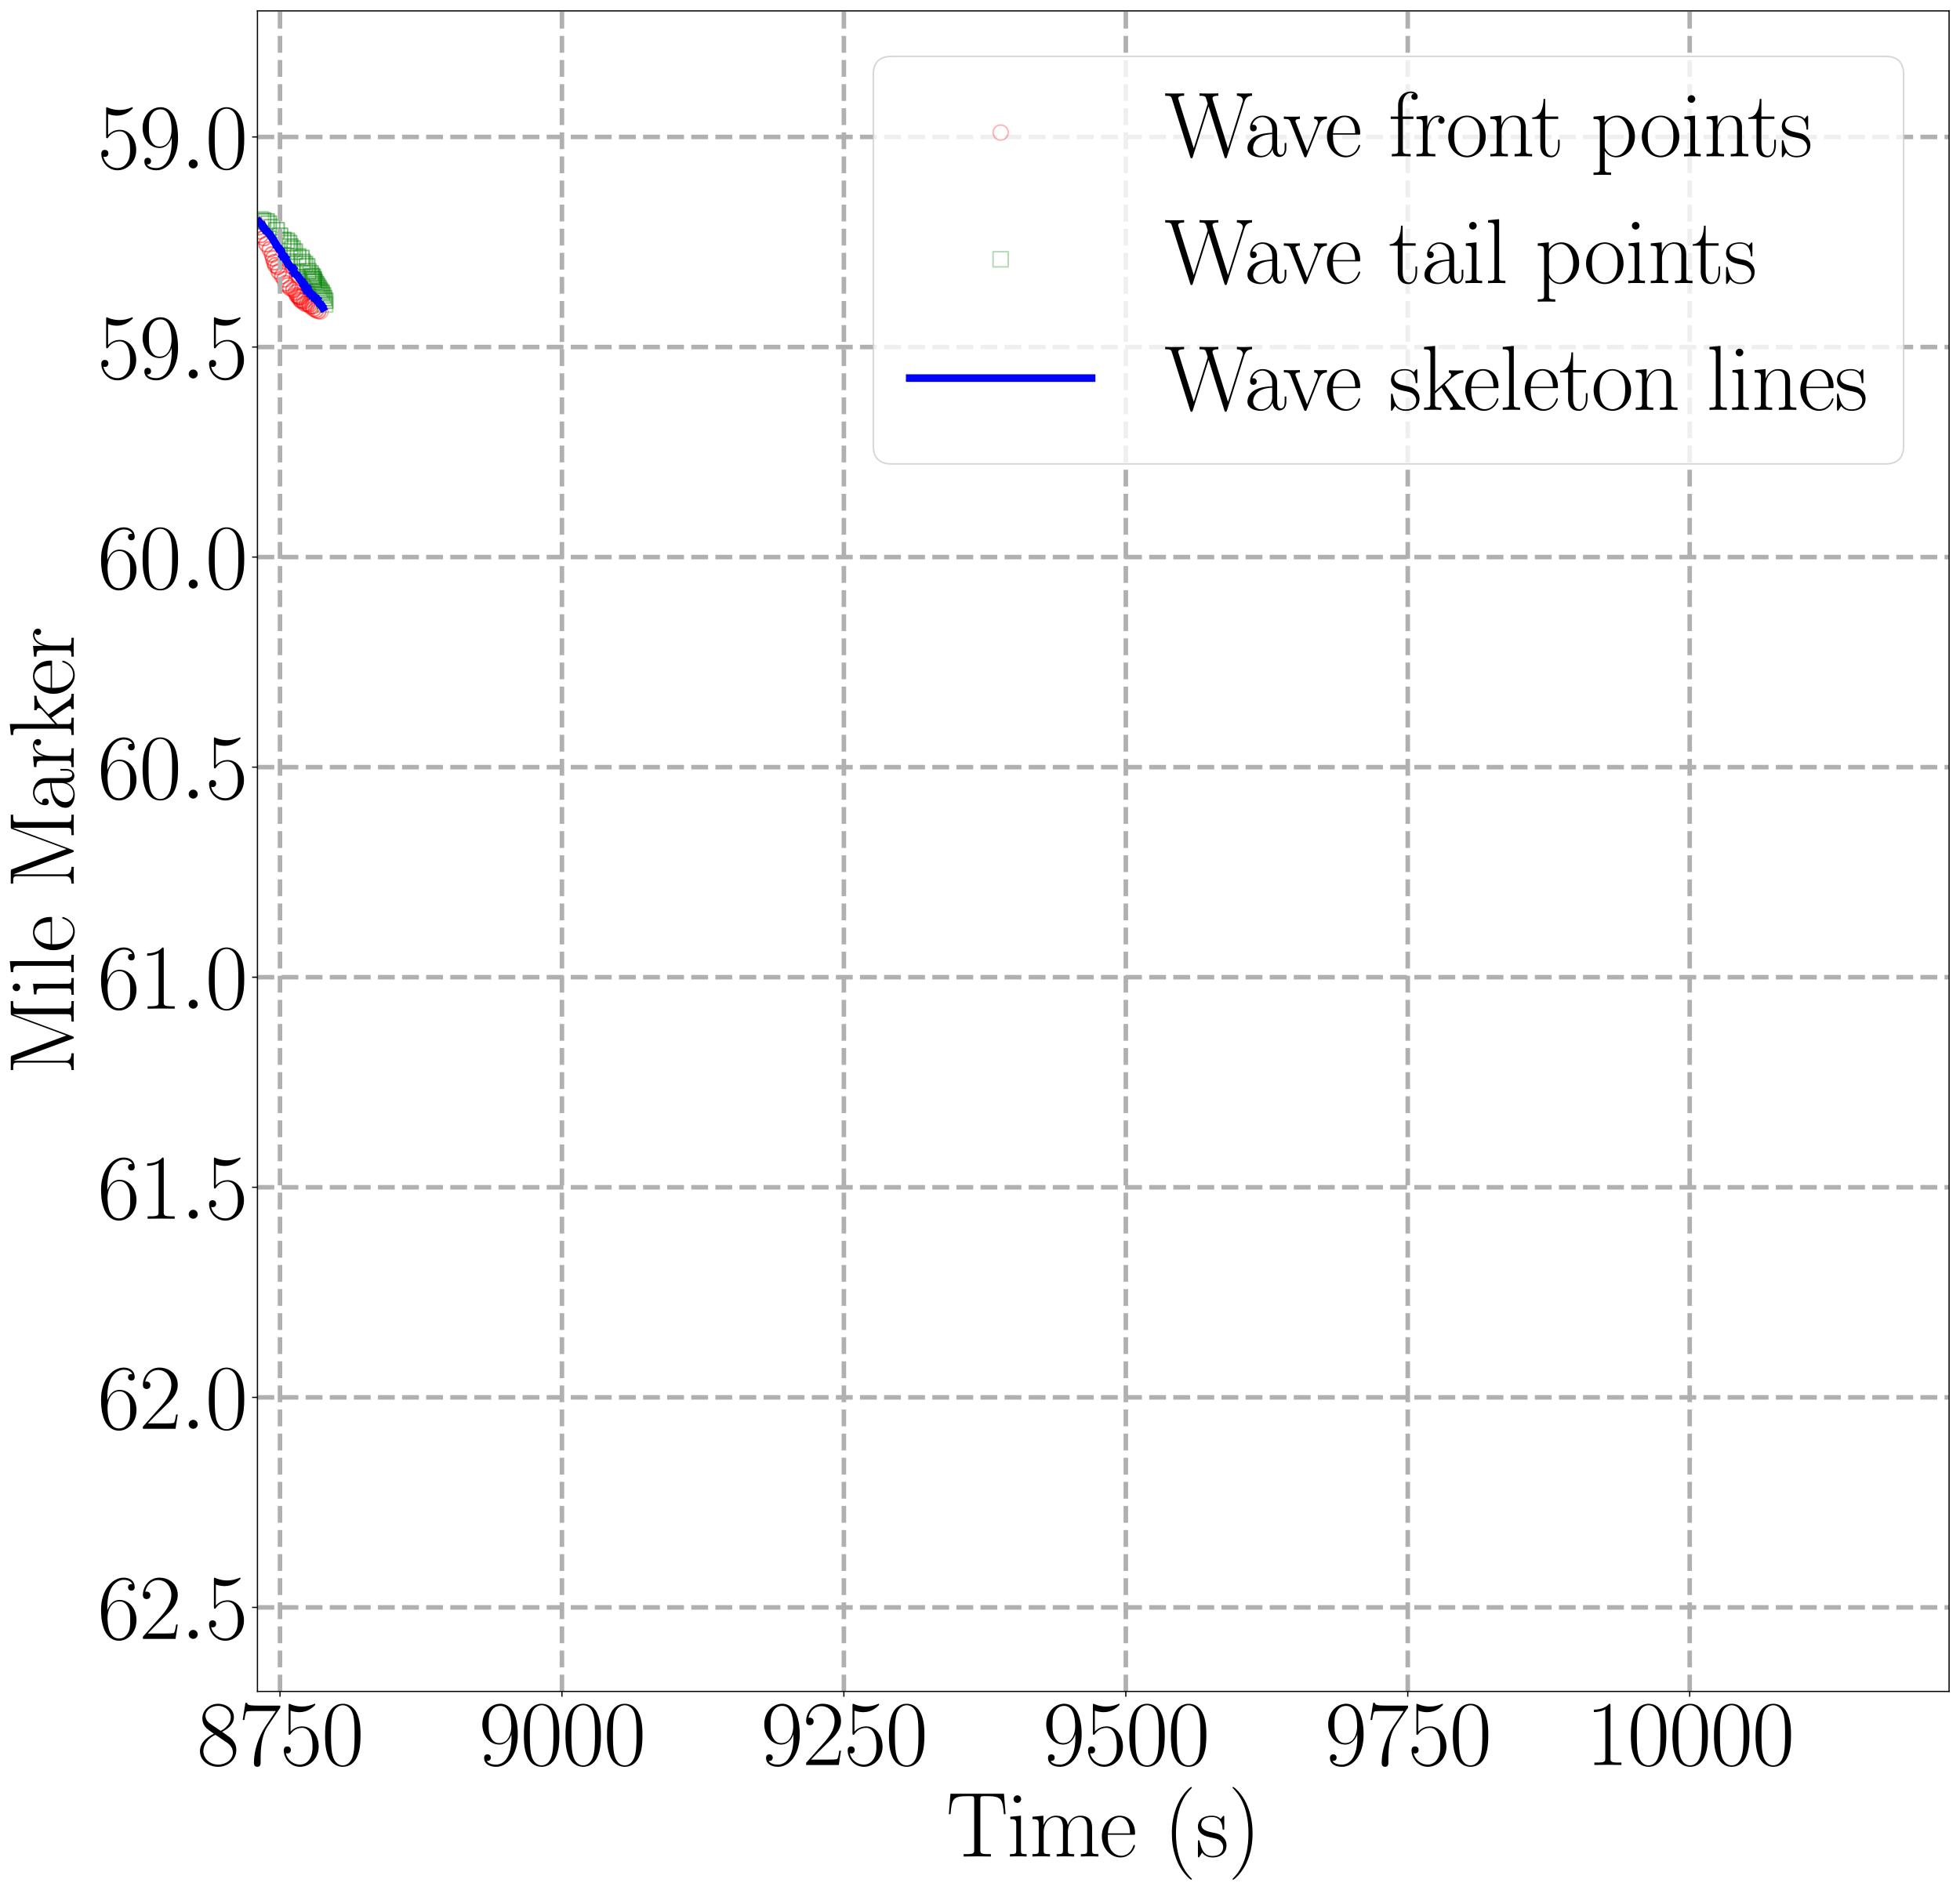 <?xml version="1.0" encoding="utf-8" standalone="no"?>
<!DOCTYPE svg PUBLIC "-//W3C//DTD SVG 1.1//EN"
  "http://www.w3.org/Graphics/SVG/1.1/DTD/svg11.dtd">
<svg xmlns:xlink="http://www.w3.org/1999/xlink" width="1293.039pt" height="1247.01pt" viewBox="0 0 1293.039 1247.01" xmlns="http://www.w3.org/2000/svg" version="1.1">
 <defs>
  <style type="text/css">*{stroke-linejoin: round; stroke-linecap: butt}</style>
 </defs>
 <g id="figure_1">
  <g id="patch_1">
   <path d="M 0 1247.01 
L 1293.039 1247.01 
L 1293.039 0 
L 0 0 
z
" style="fill: #ffffff"/>
  </g>
  <g id="axes_1">
   <g id="patch_2">
    <path d="M 169.839 1116 
L 1285.839 1116 
L 1285.839 7.2 
L 169.839 7.2 
L 169.839 1116 
z
" style="fill: none; opacity: 0"/>
   </g>
   <g id="PathCollection_1">
    <defs>
     <path id="C0_0_ce89affcc2" d="M 0 5 
C 1.326 5 2.598 4.473 3.536 3.536 
C 4.473 2.598 5 1.326 5 -0 
C 5 -1.326 4.473 -2.598 3.536 -3.536 
C 2.598 -4.473 1.326 -5 0 -5 
C -1.326 -5 -2.598 -4.473 -3.536 -3.536 
C -4.473 -2.598 -5 -1.326 -5 0 
C -5 1.326 -4.473 2.598 -3.536 3.536 
C -2.598 4.473 -1.326 5 0 5 
z
"/>
    </defs>
    <g clip-path="url(#p772b370a3d)">
     <use xlink:href="#C0_0_ce89affcc2" x="169.839" y="148.129" style="fill: none; stroke: #ff0000; stroke-opacity: 0.3"/>
    </g>
    <g clip-path="url(#p772b370a3d)">
     <use xlink:href="#C0_0_ce89affcc2" x="170.583" y="149.96" style="fill: none; stroke: #ff0000; stroke-opacity: 0.3"/>
    </g>
   </g>
   <g id="PathCollection_2">
    <path d="M 167.071 149.696 
L 177.071 149.696 
L 177.071 139.696 
L 167.071 139.696 
L 167.071 149.696 
z
" clip-path="url(#p772b370a3d)" style="fill: none; stroke: #008000; stroke-opacity: 0.3"/>
    <path d="M 168.559 150.529 
L 178.559 150.529 
L 178.559 140.529 
L 168.559 140.529 
L 168.559 150.529 
z
" clip-path="url(#p772b370a3d)" style="fill: none; stroke: #008000; stroke-opacity: 0.3"/>
   </g>
   <g id="PathCollection_3">
    <defs>
     <path id="C1_0_bbfe8638cb" d="M 0 5 
C 1.326 5 2.598 4.473 3.536 3.536 
C 4.473 2.598 5 1.326 5 -0 
C 5 -1.326 4.473 -2.598 3.536 -3.536 
C 2.598 -4.473 1.326 -5 0 -5 
C -1.326 -5 -2.598 -4.473 -3.536 -3.536 
C -4.473 -2.598 -5 -1.326 -5 0 
C -5 1.326 -4.473 2.598 -3.536 3.536 
C -2.598 4.473 -1.326 5 0 5 
z
"/>
    </defs>
    <g clip-path="url(#p772b370a3d)">
     <use xlink:href="#C1_0_bbfe8638cb" x="170.583" y="149.96" style="fill: none; stroke: #ff0000; stroke-opacity: 0.3"/>
    </g>
    <g clip-path="url(#p772b370a3d)">
     <use xlink:href="#C1_0_bbfe8638cb" x="171.327" y="152.626" style="fill: none; stroke: #ff0000; stroke-opacity: 0.3"/>
    </g>
   </g>
   <g id="PathCollection_4">
    <path d="M 168.559 150.529 
L 178.559 150.529 
L 178.559 140.529 
L 168.559 140.529 
L 168.559 150.529 
z
" clip-path="url(#p772b370a3d)" style="fill: none; stroke: #008000; stroke-opacity: 0.3"/>
    <path d="M 170.791 151.116 
L 180.791 151.116 
L 180.791 141.116 
L 170.791 141.116 
L 170.791 151.116 
z
" clip-path="url(#p772b370a3d)" style="fill: none; stroke: #008000; stroke-opacity: 0.3"/>
   </g>
   <g id="PathCollection_5">
    <defs>
     <path id="C2_0_b01c1da514" d="M 0 5 
C 1.326 5 2.598 4.473 3.536 3.536 
C 4.473 2.598 5 1.326 5 -0 
C 5 -1.326 4.473 -2.598 3.536 -3.536 
C 2.598 -4.473 1.326 -5 0 -5 
C -1.326 -5 -2.598 -4.473 -3.536 -3.536 
C -4.473 -2.598 -5 -1.326 -5 0 
C -5 1.326 -4.473 2.598 -3.536 3.536 
C -2.598 4.473 -1.326 5 0 5 
z
"/>
    </defs>
    <g clip-path="url(#p772b370a3d)">
     <use xlink:href="#C2_0_b01c1da514" x="171.327" y="152.626" style="fill: none; stroke: #ff0000; stroke-opacity: 0.3"/>
    </g>
    <g clip-path="url(#p772b370a3d)">
     <use xlink:href="#C2_0_b01c1da514" x="172.071" y="154.997" style="fill: none; stroke: #ff0000; stroke-opacity: 0.3"/>
    </g>
   </g>
   <g id="PathCollection_6">
    <path d="M 170.791 151.116 
L 180.791 151.116 
L 180.791 141.116 
L 170.791 141.116 
L 170.791 151.116 
z
" clip-path="url(#p772b370a3d)" style="fill: none; stroke: #008000; stroke-opacity: 0.3"/>
    <path d="M 172.279 152.559 
L 182.279 152.559 
L 182.279 142.559 
L 172.279 142.559 
L 172.279 152.559 
z
" clip-path="url(#p772b370a3d)" style="fill: none; stroke: #008000; stroke-opacity: 0.3"/>
   </g>
   <g id="PathCollection_7">
    <defs>
     <path id="C3_0_aa038d6c8f" d="M 0 5 
C 1.326 5 2.598 4.473 3.536 3.536 
C 4.473 2.598 5 1.326 5 -0 
C 5 -1.326 4.473 -2.598 3.536 -3.536 
C 2.598 -4.473 1.326 -5 0 -5 
C -1.326 -5 -2.598 -4.473 -3.536 -3.536 
C -4.473 -2.598 -5 -1.326 -5 0 
C -5 1.326 -4.473 2.598 -3.536 3.536 
C -2.598 4.473 -1.326 5 0 5 
z
"/>
    </defs>
    <g clip-path="url(#p772b370a3d)">
     <use xlink:href="#C3_0_aa038d6c8f" x="172.071" y="154.997" style="fill: none; stroke: #ff0000; stroke-opacity: 0.3"/>
    </g>
    <g clip-path="url(#p772b370a3d)">
     <use xlink:href="#C3_0_aa038d6c8f" x="174.303" y="157.044" style="fill: none; stroke: #ff0000; stroke-opacity: 0.3"/>
    </g>
   </g>
   <g id="PathCollection_8">
    <path d="M 172.279 152.559 
L 182.279 152.559 
L 182.279 142.559 
L 172.279 142.559 
L 172.279 152.559 
z
" clip-path="url(#p772b370a3d)" style="fill: none; stroke: #008000; stroke-opacity: 0.3"/>
    <path d="M 174.511 154.919 
L 184.511 154.919 
L 184.511 144.919 
L 174.511 144.919 
L 174.511 154.919 
z
" clip-path="url(#p772b370a3d)" style="fill: none; stroke: #008000; stroke-opacity: 0.3"/>
   </g>
   <g id="PathCollection_9">
    <defs>
     <path id="C4_0_e2390265ad" d="M 0 5 
C 1.326 5 2.598 4.473 3.536 3.536 
C 4.473 2.598 5 1.326 5 -0 
C 5 -1.326 4.473 -2.598 3.536 -3.536 
C 2.598 -4.473 1.326 -5 0 -5 
C -1.326 -5 -2.598 -4.473 -3.536 -3.536 
C -4.473 -2.598 -5 -1.326 -5 0 
C -5 1.326 -4.473 2.598 -3.536 3.536 
C -2.598 4.473 -1.326 5 0 5 
z
"/>
    </defs>
    <g clip-path="url(#p772b370a3d)">
     <use xlink:href="#C4_0_e2390265ad" x="174.303" y="157.044" style="fill: none; stroke: #ff0000; stroke-opacity: 0.3"/>
    </g>
    <g clip-path="url(#p772b370a3d)">
     <use xlink:href="#C4_0_e2390265ad" x="175.791" y="161.052" style="fill: none; stroke: #ff0000; stroke-opacity: 0.3"/>
    </g>
   </g>
   <g id="PathCollection_10">
    <path d="M 174.511 154.919 
L 184.511 154.919 
L 184.511 144.919 
L 174.511 144.919 
L 174.511 154.919 
z
" clip-path="url(#p772b370a3d)" style="fill: none; stroke: #008000; stroke-opacity: 0.3"/>
    <path d="M 177.487 156.937 
L 187.487 156.937 
L 187.487 146.937 
L 177.487 146.937 
L 177.487 156.937 
z
" clip-path="url(#p772b370a3d)" style="fill: none; stroke: #008000; stroke-opacity: 0.3"/>
   </g>
   <g id="PathCollection_11">
    <defs>
     <path id="C5_0_84994c7c1b" d="M 0 5 
C 1.326 5 2.598 4.473 3.536 3.536 
C 4.473 2.598 5 1.326 5 -0 
C 5 -1.326 4.473 -2.598 3.536 -3.536 
C 2.598 -4.473 1.326 -5 0 -5 
C -1.326 -5 -2.598 -4.473 -3.536 -3.536 
C -4.473 -2.598 -5 -1.326 -5 0 
C -5 1.326 -4.473 2.598 -3.536 3.536 
C -2.598 4.473 -1.326 5 0 5 
z
"/>
    </defs>
    <g clip-path="url(#p772b370a3d)">
     <use xlink:href="#C5_0_84994c7c1b" x="175.791" y="161.052" style="fill: none; stroke: #ff0000; stroke-opacity: 0.3"/>
    </g>
    <g clip-path="url(#p772b370a3d)">
     <use xlink:href="#C5_0_84994c7c1b" x="178.023" y="164.455" style="fill: none; stroke: #ff0000; stroke-opacity: 0.3"/>
    </g>
   </g>
   <g id="PathCollection_12">
    <path d="M 177.487 156.937 
L 187.487 156.937 
L 187.487 146.937 
L 177.487 146.937 
L 177.487 156.937 
z
" clip-path="url(#p772b370a3d)" style="fill: none; stroke: #008000; stroke-opacity: 0.3"/>
    <path d="M 179.719 160.637 
L 189.719 160.637 
L 189.719 150.637 
L 179.719 150.637 
L 179.719 160.637 
z
" clip-path="url(#p772b370a3d)" style="fill: none; stroke: #008000; stroke-opacity: 0.3"/>
   </g>
   <g id="PathCollection_13">
    <defs>
     <path id="C6_0_16d09e4720" d="M 0 5 
C 1.326 5 2.598 4.473 3.536 3.536 
C 4.473 2.598 5 1.326 5 -0 
C 5 -1.326 4.473 -2.598 3.536 -3.536 
C 2.598 -4.473 1.326 -5 0 -5 
C -1.326 -5 -2.598 -4.473 -3.536 -3.536 
C -4.473 -2.598 -5 -1.326 -5 0 
C -5 1.326 -4.473 2.598 -3.536 3.536 
C -2.598 4.473 -1.326 5 0 5 
z
"/>
    </defs>
    <g clip-path="url(#p772b370a3d)">
     <use xlink:href="#C6_0_16d09e4720" x="178.023" y="164.455" style="fill: none; stroke: #ff0000; stroke-opacity: 0.3"/>
    </g>
    <g clip-path="url(#p772b370a3d)">
     <use xlink:href="#C6_0_16d09e4720" x="179.511" y="167.891" style="fill: none; stroke: #ff0000; stroke-opacity: 0.3"/>
    </g>
   </g>
   <g id="PathCollection_14">
    <path d="M 179.719 160.637 
L 189.719 160.637 
L 189.719 150.637 
L 179.719 150.637 
L 179.719 160.637 
z
" clip-path="url(#p772b370a3d)" style="fill: none; stroke: #008000; stroke-opacity: 0.3"/>
    <path d="M 181.951 163.338 
L 191.951 163.338 
L 191.951 153.338 
L 181.951 153.338 
L 181.951 163.338 
z
" clip-path="url(#p772b370a3d)" style="fill: none; stroke: #008000; stroke-opacity: 0.3"/>
   </g>
   <g id="PathCollection_15">
    <defs>
     <path id="C7_0_562d33ee94" d="M 0 5 
C 1.326 5 2.598 4.473 3.536 3.536 
C 4.473 2.598 5 1.326 5 -0 
C 5 -1.326 4.473 -2.598 3.536 -3.536 
C 2.598 -4.473 1.326 -5 0 -5 
C -1.326 -5 -2.598 -4.473 -3.536 -3.536 
C -4.473 -2.598 -5 -1.326 -5 0 
C -5 1.326 -4.473 2.598 -3.536 3.536 
C -2.598 4.473 -1.326 5 0 5 
z
"/>
    </defs>
    <g clip-path="url(#p772b370a3d)">
     <use xlink:href="#C7_0_562d33ee94" x="179.511" y="167.891" style="fill: none; stroke: #ff0000; stroke-opacity: 0.3"/>
    </g>
    <g clip-path="url(#p772b370a3d)">
     <use xlink:href="#C7_0_562d33ee94" x="180.255" y="170.531" style="fill: none; stroke: #ff0000; stroke-opacity: 0.3"/>
    </g>
   </g>
   <g id="PathCollection_16">
    <path d="M 181.951 163.338 
L 191.951 163.338 
L 191.951 153.338 
L 181.951 153.338 
L 181.951 163.338 
z
" clip-path="url(#p772b370a3d)" style="fill: none; stroke: #008000; stroke-opacity: 0.3"/>
    <path d="M 184.183 163.896 
L 194.183 163.896 
L 194.183 153.896 
L 184.183 153.896 
L 184.183 163.896 
z
" clip-path="url(#p772b370a3d)" style="fill: none; stroke: #008000; stroke-opacity: 0.3"/>
   </g>
   <g id="PathCollection_17">
    <defs>
     <path id="C8_0_7537a1194b" d="M 0 5 
C 1.326 5 2.598 4.473 3.536 3.536 
C 4.473 2.598 5 1.326 5 -0 
C 5 -1.326 4.473 -2.598 3.536 -3.536 
C 2.598 -4.473 1.326 -5 0 -5 
C -1.326 -5 -2.598 -4.473 -3.536 -3.536 
C -4.473 -2.598 -5 -1.326 -5 0 
C -5 1.326 -4.473 2.598 -3.536 3.536 
C -2.598 4.473 -1.326 5 0 5 
z
"/>
    </defs>
    <g clip-path="url(#p772b370a3d)">
     <use xlink:href="#C8_0_7537a1194b" x="180.255" y="170.531" style="fill: none; stroke: #ff0000; stroke-opacity: 0.3"/>
    </g>
    <g clip-path="url(#p772b370a3d)">
     <use xlink:href="#C8_0_7537a1194b" x="180.999" y="172.982" style="fill: none; stroke: #ff0000; stroke-opacity: 0.3"/>
    </g>
   </g>
   <g id="PathCollection_18">
    <path d="M 184.183 163.896 
L 194.183 163.896 
L 194.183 153.896 
L 184.183 153.896 
L 184.183 163.896 
z
" clip-path="url(#p772b370a3d)" style="fill: none; stroke: #008000; stroke-opacity: 0.3"/>
    <path d="M 185.671 165.432 
L 195.671 165.432 
L 195.671 155.432 
L 185.671 155.432 
L 185.671 165.432 
z
" clip-path="url(#p772b370a3d)" style="fill: none; stroke: #008000; stroke-opacity: 0.3"/>
   </g>
   <g id="PathCollection_19">
    <defs>
     <path id="C9_0_4b257b420a" d="M 0 5 
C 1.326 5 2.598 4.473 3.536 3.536 
C 4.473 2.598 5 1.326 5 -0 
C 5 -1.326 4.473 -2.598 3.536 -3.536 
C 2.598 -4.473 1.326 -5 0 -5 
C -1.326 -5 -2.598 -4.473 -3.536 -3.536 
C -4.473 -2.598 -5 -1.326 -5 0 
C -5 1.326 -4.473 2.598 -3.536 3.536 
C -2.598 4.473 -1.326 5 0 5 
z
"/>
    </defs>
    <g clip-path="url(#p772b370a3d)">
     <use xlink:href="#C9_0_4b257b420a" x="180.999" y="172.982" style="fill: none; stroke: #ff0000; stroke-opacity: 0.3"/>
    </g>
    <g clip-path="url(#p772b370a3d)">
     <use xlink:href="#C9_0_4b257b420a" x="181.743" y="175.052" style="fill: none; stroke: #ff0000; stroke-opacity: 0.3"/>
    </g>
   </g>
   <g id="PathCollection_20">
    <path d="M 185.671 165.432 
L 195.671 165.432 
L 195.671 155.432 
L 185.671 155.432 
L 185.671 165.432 
z
" clip-path="url(#p772b370a3d)" style="fill: none; stroke: #008000; stroke-opacity: 0.3"/>
    <path d="M 186.415 167.721 
L 196.415 167.721 
L 196.415 157.721 
L 186.415 157.721 
L 186.415 167.721 
z
" clip-path="url(#p772b370a3d)" style="fill: none; stroke: #008000; stroke-opacity: 0.3"/>
   </g>
   <g id="PathCollection_21">
    <defs>
     <path id="Ca_0_e57357e142" d="M 0 5 
C 1.326 5 2.598 4.473 3.536 3.536 
C 4.473 2.598 5 1.326 5 -0 
C 5 -1.326 4.473 -2.598 3.536 -3.536 
C 2.598 -4.473 1.326 -5 0 -5 
C -1.326 -5 -2.598 -4.473 -3.536 -3.536 
C -4.473 -2.598 -5 -1.326 -5 0 
C -5 1.326 -4.473 2.598 -3.536 3.536 
C -2.598 4.473 -1.326 5 0 5 
z
"/>
    </defs>
    <g clip-path="url(#p772b370a3d)">
     <use xlink:href="#Ca_0_e57357e142" x="181.743" y="175.052" style="fill: none; stroke: #ff0000; stroke-opacity: 0.3"/>
    </g>
    <g clip-path="url(#p772b370a3d)">
     <use xlink:href="#Ca_0_e57357e142" x="183.231" y="176.164" style="fill: none; stroke: #ff0000; stroke-opacity: 0.3"/>
    </g>
   </g>
   <g id="PathCollection_22">
    <path d="M 186.415 167.721 
L 196.415 167.721 
L 196.415 157.721 
L 186.415 157.721 
L 186.415 167.721 
z
" clip-path="url(#p772b370a3d)" style="fill: none; stroke: #008000; stroke-opacity: 0.3"/>
    <path d="M 187.903 168.997 
L 197.903 168.997 
L 197.903 158.997 
L 187.903 158.997 
L 187.903 168.997 
z
" clip-path="url(#p772b370a3d)" style="fill: none; stroke: #008000; stroke-opacity: 0.3"/>
   </g>
   <g id="PathCollection_23">
    <defs>
     <path id="Cb_0_6dfba1ee4e" d="M 0 5 
C 1.326 5 2.598 4.473 3.536 3.536 
C 4.473 2.598 5 1.326 5 -0 
C 5 -1.326 4.473 -2.598 3.536 -3.536 
C 2.598 -4.473 1.326 -5 0 -5 
C -1.326 -5 -2.598 -4.473 -3.536 -3.536 
C -4.473 -2.598 -5 -1.326 -5 0 
C -5 1.326 -4.473 2.598 -3.536 3.536 
C -2.598 4.473 -1.326 5 0 5 
z
"/>
    </defs>
    <g clip-path="url(#p772b370a3d)">
     <use xlink:href="#Cb_0_6dfba1ee4e" x="183.231" y="176.164" style="fill: none; stroke: #ff0000; stroke-opacity: 0.3"/>
    </g>
    <g clip-path="url(#p772b370a3d)">
     <use xlink:href="#Cb_0_6dfba1ee4e" x="183.975" y="179.142" style="fill: none; stroke: #ff0000; stroke-opacity: 0.3"/>
    </g>
   </g>
   <g id="PathCollection_24">
    <path d="M 187.903 168.997 
L 197.903 168.997 
L 197.903 158.997 
L 187.903 158.997 
L 187.903 168.997 
z
" clip-path="url(#p772b370a3d)" style="fill: none; stroke: #008000; stroke-opacity: 0.3"/>
    <path d="M 189.391 171.01 
L 199.391 171.01 
L 199.391 161.01 
L 189.391 161.01 
L 189.391 171.01 
z
" clip-path="url(#p772b370a3d)" style="fill: none; stroke: #008000; stroke-opacity: 0.3"/>
   </g>
   <g id="PathCollection_25">
    <defs>
     <path id="Cc_0_c182cfdb66" d="M 0 5 
C 1.326 5 2.598 4.473 3.536 3.536 
C 4.473 2.598 5 1.326 5 -0 
C 5 -1.326 4.473 -2.598 3.536 -3.536 
C 2.598 -4.473 1.326 -5 0 -5 
C -1.326 -5 -2.598 -4.473 -3.536 -3.536 
C -4.473 -2.598 -5 -1.326 -5 0 
C -5 1.326 -4.473 2.598 -3.536 3.536 
C -2.598 4.473 -1.326 5 0 5 
z
"/>
    </defs>
    <g clip-path="url(#p772b370a3d)">
     <use xlink:href="#Cc_0_c182cfdb66" x="183.975" y="179.142" style="fill: none; stroke: #ff0000; stroke-opacity: 0.3"/>
    </g>
    <g clip-path="url(#p772b370a3d)">
     <use xlink:href="#Cc_0_c182cfdb66" x="186.207" y="182.192" style="fill: none; stroke: #ff0000; stroke-opacity: 0.3"/>
    </g>
   </g>
   <g id="PathCollection_26">
    <path d="M 189.391 171.01 
L 199.391 171.01 
L 199.391 161.01 
L 189.391 161.01 
L 189.391 171.01 
z
" clip-path="url(#p772b370a3d)" style="fill: none; stroke: #008000; stroke-opacity: 0.3"/>
    <path d="M 191.623 174.276 
L 201.623 174.276 
L 201.623 164.276 
L 191.623 164.276 
L 191.623 174.276 
z
" clip-path="url(#p772b370a3d)" style="fill: none; stroke: #008000; stroke-opacity: 0.3"/>
   </g>
   <g id="PathCollection_27">
    <defs>
     <path id="Cd_0_e9fb1a4e55" d="M 0 5 
C 1.326 5 2.598 4.473 3.536 3.536 
C 4.473 2.598 5 1.326 5 -0 
C 5 -1.326 4.473 -2.598 3.536 -3.536 
C 2.598 -4.473 1.326 -5 0 -5 
C -1.326 -5 -2.598 -4.473 -3.536 -3.536 
C -4.473 -2.598 -5 -1.326 -5 0 
C -5 1.326 -4.473 2.598 -3.536 3.536 
C -2.598 4.473 -1.326 5 0 5 
z
"/>
    </defs>
    <g clip-path="url(#p772b370a3d)">
     <use xlink:href="#Cd_0_e9fb1a4e55" x="186.207" y="182.192" style="fill: none; stroke: #ff0000; stroke-opacity: 0.3"/>
    </g>
    <g clip-path="url(#p772b370a3d)">
     <use xlink:href="#Cd_0_e9fb1a4e55" x="187.695" y="184.316" style="fill: none; stroke: #ff0000; stroke-opacity: 0.3"/>
    </g>
   </g>
   <g id="PathCollection_28">
    <path d="M 191.623 174.276 
L 201.623 174.276 
L 201.623 164.276 
L 191.623 164.276 
L 191.623 174.276 
z
" clip-path="url(#p772b370a3d)" style="fill: none; stroke: #008000; stroke-opacity: 0.3"/>
    <path d="M 193.855 175.251 
L 203.855 175.251 
L 203.855 165.251 
L 193.855 165.251 
L 193.855 175.251 
z
" clip-path="url(#p772b370a3d)" style="fill: none; stroke: #008000; stroke-opacity: 0.3"/>
   </g>
   <g id="PathCollection_29">
    <defs>
     <path id="Ce_0_52e004415b" d="M 0 5 
C 1.326 5 2.598 4.473 3.536 3.536 
C 4.473 2.598 5 1.326 5 -0 
C 5 -1.326 4.473 -2.598 3.536 -3.536 
C 2.598 -4.473 1.326 -5 0 -5 
C -1.326 -5 -2.598 -4.473 -3.536 -3.536 
C -4.473 -2.598 -5 -1.326 -5 0 
C -5 1.326 -4.473 2.598 -3.536 3.536 
C -2.598 4.473 -1.326 5 0 5 
z
"/>
    </defs>
    <g clip-path="url(#p772b370a3d)">
     <use xlink:href="#Ce_0_52e004415b" x="187.695" y="184.316" style="fill: none; stroke: #ff0000; stroke-opacity: 0.3"/>
    </g>
    <g clip-path="url(#p772b370a3d)">
     <use xlink:href="#Ce_0_52e004415b" x="188.439" y="186.905" style="fill: none; stroke: #ff0000; stroke-opacity: 0.3"/>
    </g>
   </g>
   <g id="PathCollection_30">
    <path d="M 193.855 175.251 
L 203.855 175.251 
L 203.855 165.251 
L 193.855 165.251 
L 193.855 175.251 
z
" clip-path="url(#p772b370a3d)" style="fill: none; stroke: #008000; stroke-opacity: 0.3"/>
    <path d="M 194.599 177.911 
L 204.599 177.911 
L 204.599 167.911 
L 194.599 167.911 
L 194.599 177.911 
z
" clip-path="url(#p772b370a3d)" style="fill: none; stroke: #008000; stroke-opacity: 0.3"/>
   </g>
   <g id="PathCollection_31">
    <defs>
     <path id="Cf_0_add9130a94" d="M 0 5 
C 1.326 5 2.598 4.473 3.536 3.536 
C 4.473 2.598 5 1.326 5 -0 
C 5 -1.326 4.473 -2.598 3.536 -3.536 
C 2.598 -4.473 1.326 -5 0 -5 
C -1.326 -5 -2.598 -4.473 -3.536 -3.536 
C -4.473 -2.598 -5 -1.326 -5 0 
C -5 1.326 -4.473 2.598 -3.536 3.536 
C -2.598 4.473 -1.326 5 0 5 
z
"/>
    </defs>
    <g clip-path="url(#p772b370a3d)">
     <use xlink:href="#Cf_0_add9130a94" x="188.439" y="186.905" style="fill: none; stroke: #ff0000; stroke-opacity: 0.3"/>
    </g>
    <g clip-path="url(#p772b370a3d)">
     <use xlink:href="#Cf_0_add9130a94" x="189.927" y="188.347" style="fill: none; stroke: #ff0000; stroke-opacity: 0.3"/>
    </g>
   </g>
   <g id="PathCollection_32">
    <path d="M 194.599 177.911 
L 204.599 177.911 
L 204.599 167.911 
L 194.599 167.911 
L 194.599 177.911 
z
" clip-path="url(#p772b370a3d)" style="fill: none; stroke: #008000; stroke-opacity: 0.3"/>
    <path d="M 196.087 179.258 
L 206.087 179.258 
L 206.087 169.258 
L 196.087 169.258 
L 196.087 179.258 
z
" clip-path="url(#p772b370a3d)" style="fill: none; stroke: #008000; stroke-opacity: 0.3"/>
   </g>
   <g id="PathCollection_33">
    <defs>
     <path id="C10_0_3743501a6b" d="M 0 5 
C 1.326 5 2.598 4.473 3.536 3.536 
C 4.473 2.598 5 1.326 5 -0 
C 5 -1.326 4.473 -2.598 3.536 -3.536 
C 2.598 -4.473 1.326 -5 0 -5 
C -1.326 -5 -2.598 -4.473 -3.536 -3.536 
C -4.473 -2.598 -5 -1.326 -5 0 
C -5 1.326 -4.473 2.598 -3.536 3.536 
C -2.598 4.473 -1.326 5 0 5 
z
"/>
    </defs>
    <g clip-path="url(#p772b370a3d)">
     <use xlink:href="#C10_0_3743501a6b" x="189.927" y="188.347" style="fill: none; stroke: #ff0000; stroke-opacity: 0.3"/>
    </g>
    <g clip-path="url(#p772b370a3d)">
     <use xlink:href="#C10_0_3743501a6b" x="191.415" y="190.03" style="fill: none; stroke: #ff0000; stroke-opacity: 0.3"/>
    </g>
   </g>
   <g id="PathCollection_34">
    <path d="M 196.087 179.258 
L 206.087 179.258 
L 206.087 169.258 
L 196.087 169.258 
L 196.087 179.258 
z
" clip-path="url(#p772b370a3d)" style="fill: none; stroke: #008000; stroke-opacity: 0.3"/>
    <path d="M 197.575 180.778 
L 207.575 180.778 
L 207.575 170.778 
L 197.575 170.778 
L 197.575 180.778 
z
" clip-path="url(#p772b370a3d)" style="fill: none; stroke: #008000; stroke-opacity: 0.3"/>
   </g>
   <g id="PathCollection_35">
    <defs>
     <path id="C11_0_89bd3180fd" d="M 0 5 
C 1.326 5 2.598 4.473 3.536 3.536 
C 4.473 2.598 5 1.326 5 -0 
C 5 -1.326 4.473 -2.598 3.536 -3.536 
C 2.598 -4.473 1.326 -5 0 -5 
C -1.326 -5 -2.598 -4.473 -3.536 -3.536 
C -4.473 -2.598 -5 -1.326 -5 0 
C -5 1.326 -4.473 2.598 -3.536 3.536 
C -2.598 4.473 -1.326 5 0 5 
z
"/>
    </defs>
    <g clip-path="url(#p772b370a3d)">
     <use xlink:href="#C11_0_89bd3180fd" x="191.415" y="190.03" style="fill: none; stroke: #ff0000; stroke-opacity: 0.3"/>
    </g>
    <g clip-path="url(#p772b370a3d)">
     <use xlink:href="#C11_0_89bd3180fd" x="193.647" y="191.197" style="fill: none; stroke: #ff0000; stroke-opacity: 0.3"/>
    </g>
   </g>
   <g id="PathCollection_36">
    <path d="M 197.575 180.778 
L 207.575 180.778 
L 207.575 170.778 
L 197.575 170.778 
L 197.575 180.778 
z
" clip-path="url(#p772b370a3d)" style="fill: none; stroke: #008000; stroke-opacity: 0.3"/>
    <path d="M 198.319 183.995 
L 208.319 183.995 
L 208.319 173.995 
L 198.319 173.995 
L 198.319 183.995 
z
" clip-path="url(#p772b370a3d)" style="fill: none; stroke: #008000; stroke-opacity: 0.3"/>
   </g>
   <g id="PathCollection_37">
    <defs>
     <path id="C12_0_49254ff837" d="M 0 5 
C 1.326 5 2.598 4.473 3.536 3.536 
C 4.473 2.598 5 1.326 5 -0 
C 5 -1.326 4.473 -2.598 3.536 -3.536 
C 2.598 -4.473 1.326 -5 0 -5 
C -1.326 -5 -2.598 -4.473 -3.536 -3.536 
C -4.473 -2.598 -5 -1.326 -5 0 
C -5 1.326 -4.473 2.598 -3.536 3.536 
C -2.598 4.473 -1.326 5 0 5 
z
"/>
    </defs>
    <g clip-path="url(#p772b370a3d)">
     <use xlink:href="#C12_0_49254ff837" x="193.647" y="191.197" style="fill: none; stroke: #ff0000; stroke-opacity: 0.3"/>
    </g>
    <g clip-path="url(#p772b370a3d)">
     <use xlink:href="#C12_0_49254ff837" x="195.135" y="192.914" style="fill: none; stroke: #ff0000; stroke-opacity: 0.3"/>
    </g>
   </g>
   <g id="PathCollection_38">
    <path d="M 198.319 183.995 
L 208.319 183.995 
L 208.319 173.995 
L 198.319 173.995 
L 198.319 183.995 
z
" clip-path="url(#p772b370a3d)" style="fill: none; stroke: #008000; stroke-opacity: 0.3"/>
    <path d="M 199.807 185.42 
L 209.807 185.42 
L 209.807 175.42 
L 199.807 175.42 
L 199.807 185.42 
z
" clip-path="url(#p772b370a3d)" style="fill: none; stroke: #008000; stroke-opacity: 0.3"/>
   </g>
   <g id="PathCollection_39">
    <defs>
     <path id="C13_0_77b2839054" d="M 0 5 
C 1.326 5 2.598 4.473 3.536 3.536 
C 4.473 2.598 5 1.326 5 -0 
C 5 -1.326 4.473 -2.598 3.536 -3.536 
C 2.598 -4.473 1.326 -5 0 -5 
C -1.326 -5 -2.598 -4.473 -3.536 -3.536 
C -4.473 -2.598 -5 -1.326 -5 0 
C -5 1.326 -4.473 2.598 -3.536 3.536 
C -2.598 4.473 -1.326 5 0 5 
z
"/>
    </defs>
    <g clip-path="url(#p772b370a3d)">
     <use xlink:href="#C13_0_77b2839054" x="195.135" y="192.914" style="fill: none; stroke: #ff0000; stroke-opacity: 0.3"/>
    </g>
    <g clip-path="url(#p772b370a3d)">
     <use xlink:href="#C13_0_77b2839054" x="195.879" y="194.805" style="fill: none; stroke: #ff0000; stroke-opacity: 0.3"/>
    </g>
   </g>
   <g id="PathCollection_40">
    <path d="M 199.807 185.42 
L 209.807 185.42 
L 209.807 175.42 
L 199.807 175.42 
L 199.807 185.42 
z
" clip-path="url(#p772b370a3d)" style="fill: none; stroke: #008000; stroke-opacity: 0.3"/>
    <path d="M 200.551 187.117 
L 210.551 187.117 
L 210.551 177.117 
L 200.551 177.117 
L 200.551 187.117 
z
" clip-path="url(#p772b370a3d)" style="fill: none; stroke: #008000; stroke-opacity: 0.3"/>
   </g>
   <g id="PathCollection_41">
    <defs>
     <path id="C14_0_6189426da2" d="M 0 5 
C 1.326 5 2.598 4.473 3.536 3.536 
C 4.473 2.598 5 1.326 5 -0 
C 5 -1.326 4.473 -2.598 3.536 -3.536 
C 2.598 -4.473 1.326 -5 0 -5 
C -1.326 -5 -2.598 -4.473 -3.536 -3.536 
C -4.473 -2.598 -5 -1.326 -5 0 
C -5 1.326 -4.473 2.598 -3.536 3.536 
C -2.598 4.473 -1.326 5 0 5 
z
"/>
    </defs>
    <g clip-path="url(#p772b370a3d)">
     <use xlink:href="#C14_0_6189426da2" x="195.879" y="194.805" style="fill: none; stroke: #ff0000; stroke-opacity: 0.3"/>
    </g>
    <g clip-path="url(#p772b370a3d)">
     <use xlink:href="#C14_0_6189426da2" x="196.623" y="195.523" style="fill: none; stroke: #ff0000; stroke-opacity: 0.3"/>
    </g>
   </g>
   <g id="PathCollection_42">
    <path d="M 200.551 187.117 
L 210.551 187.117 
L 210.551 177.117 
L 200.551 177.117 
L 200.551 187.117 
z
" clip-path="url(#p772b370a3d)" style="fill: none; stroke: #008000; stroke-opacity: 0.3"/>
    <path d="M 201.295 187.691 
L 211.295 187.691 
L 211.295 177.691 
L 201.295 177.691 
L 201.295 187.691 
z
" clip-path="url(#p772b370a3d)" style="fill: none; stroke: #008000; stroke-opacity: 0.3"/>
   </g>
   <g id="PathCollection_43">
    <defs>
     <path id="C15_0_0643b1e6a5" d="M 0 5 
C 1.326 5 2.598 4.473 3.536 3.536 
C 4.473 2.598 5 1.326 5 -0 
C 5 -1.326 4.473 -2.598 3.536 -3.536 
C 2.598 -4.473 1.326 -5 0 -5 
C -1.326 -5 -2.598 -4.473 -3.536 -3.536 
C -4.473 -2.598 -5 -1.326 -5 0 
C -5 1.326 -4.473 2.598 -3.536 3.536 
C -2.598 4.473 -1.326 5 0 5 
z
"/>
    </defs>
    <g clip-path="url(#p772b370a3d)">
     <use xlink:href="#C15_0_0643b1e6a5" x="196.623" y="195.523" style="fill: none; stroke: #ff0000; stroke-opacity: 0.3"/>
    </g>
    <g clip-path="url(#p772b370a3d)">
     <use xlink:href="#C15_0_0643b1e6a5" x="197.367" y="195.946" style="fill: none; stroke: #ff0000; stroke-opacity: 0.3"/>
    </g>
   </g>
   <g id="PathCollection_44">
    <path d="M 201.295 187.691 
L 211.295 187.691 
L 211.295 177.691 
L 201.295 177.691 
L 201.295 187.691 
z
" clip-path="url(#p772b370a3d)" style="fill: none; stroke: #008000; stroke-opacity: 0.3"/>
    <path d="M 201.295 189.167 
L 211.295 189.167 
L 211.295 179.167 
L 201.295 179.167 
L 201.295 189.167 
z
" clip-path="url(#p772b370a3d)" style="fill: none; stroke: #008000; stroke-opacity: 0.3"/>
   </g>
   <g id="PathCollection_45">
    <defs>
     <path id="C16_0_539293237c" d="M 0 5 
C 1.326 5 2.598 4.473 3.536 3.536 
C 4.473 2.598 5 1.326 5 -0 
C 5 -1.326 4.473 -2.598 3.536 -3.536 
C 2.598 -4.473 1.326 -5 0 -5 
C -1.326 -5 -2.598 -4.473 -3.536 -3.536 
C -4.473 -2.598 -5 -1.326 -5 0 
C -5 1.326 -4.473 2.598 -3.536 3.536 
C -2.598 4.473 -1.326 5 0 5 
z
"/>
    </defs>
    <g clip-path="url(#p772b370a3d)">
     <use xlink:href="#C16_0_539293237c" x="197.367" y="195.946" style="fill: none; stroke: #ff0000; stroke-opacity: 0.3"/>
    </g>
    <g clip-path="url(#p772b370a3d)">
     <use xlink:href="#C16_0_539293237c" x="198.111" y="196.268" style="fill: none; stroke: #ff0000; stroke-opacity: 0.3"/>
    </g>
   </g>
   <g id="PathCollection_46">
    <path d="M 201.295 189.167 
L 211.295 189.167 
L 211.295 179.167 
L 201.295 179.167 
L 201.295 189.167 
z
" clip-path="url(#p772b370a3d)" style="fill: none; stroke: #008000; stroke-opacity: 0.3"/>
    <path d="M 202.039 189.396 
L 212.039 189.396 
L 212.039 179.396 
L 202.039 179.396 
L 202.039 189.396 
z
" clip-path="url(#p772b370a3d)" style="fill: none; stroke: #008000; stroke-opacity: 0.3"/>
   </g>
   <g id="PathCollection_47">
    <defs>
     <path id="C17_0_4d6dbb8d6c" d="M 0 5 
C 1.326 5 2.598 4.473 3.536 3.536 
C 4.473 2.598 5 1.326 5 -0 
C 5 -1.326 4.473 -2.598 3.536 -3.536 
C 2.598 -4.473 1.326 -5 0 -5 
C -1.326 -5 -2.598 -4.473 -3.536 -3.536 
C -4.473 -2.598 -5 -1.326 -5 0 
C -5 1.326 -4.473 2.598 -3.536 3.536 
C -2.598 4.473 -1.326 5 0 5 
z
"/>
    </defs>
    <g clip-path="url(#p772b370a3d)">
     <use xlink:href="#C17_0_4d6dbb8d6c" x="198.111" y="196.268" style="fill: none; stroke: #ff0000; stroke-opacity: 0.3"/>
    </g>
    <g clip-path="url(#p772b370a3d)">
     <use xlink:href="#C17_0_4d6dbb8d6c" x="198.111" y="197.74" style="fill: none; stroke: #ff0000; stroke-opacity: 0.3"/>
    </g>
   </g>
   <g id="PathCollection_48">
    <path d="M 202.039 189.396 
L 212.039 189.396 
L 212.039 179.396 
L 202.039 179.396 
L 202.039 189.396 
z
" clip-path="url(#p772b370a3d)" style="fill: none; stroke: #008000; stroke-opacity: 0.3"/>
    <path d="M 202.039 190.747 
L 212.039 190.747 
L 212.039 180.747 
L 202.039 180.747 
L 202.039 190.747 
z
" clip-path="url(#p772b370a3d)" style="fill: none; stroke: #008000; stroke-opacity: 0.3"/>
   </g>
   <g id="PathCollection_49">
    <defs>
     <path id="C18_0_3ef9e5a028" d="M 0 5 
C 1.326 5 2.598 4.473 3.536 3.536 
C 4.473 2.598 5 1.326 5 -0 
C 5 -1.326 4.473 -2.598 3.536 -3.536 
C 2.598 -4.473 1.326 -5 0 -5 
C -1.326 -5 -2.598 -4.473 -3.536 -3.536 
C -4.473 -2.598 -5 -1.326 -5 0 
C -5 1.326 -4.473 2.598 -3.536 3.536 
C -2.598 4.473 -1.326 5 0 5 
z
"/>
    </defs>
    <g clip-path="url(#p772b370a3d)">
     <use xlink:href="#C18_0_3ef9e5a028" x="198.111" y="197.74" style="fill: none; stroke: #ff0000; stroke-opacity: 0.3"/>
    </g>
    <g clip-path="url(#p772b370a3d)">
     <use xlink:href="#C18_0_3ef9e5a028" x="198.855" y="198.38" style="fill: none; stroke: #ff0000; stroke-opacity: 0.3"/>
    </g>
   </g>
   <g id="PathCollection_50">
    <path d="M 202.039 190.747 
L 212.039 190.747 
L 212.039 180.747 
L 202.039 180.747 
L 202.039 190.747 
z
" clip-path="url(#p772b370a3d)" style="fill: none; stroke: #008000; stroke-opacity: 0.3"/>
    <path d="M 202.783 191.253 
L 212.783 191.253 
L 212.783 181.253 
L 202.783 181.253 
L 202.783 191.253 
z
" clip-path="url(#p772b370a3d)" style="fill: none; stroke: #008000; stroke-opacity: 0.3"/>
   </g>
   <g id="PathCollection_51">
    <defs>
     <path id="C19_0_1cbdcea520" d="M 0 5 
C 1.326 5 2.598 4.473 3.536 3.536 
C 4.473 2.598 5 1.326 5 -0 
C 5 -1.326 4.473 -2.598 3.536 -3.536 
C 2.598 -4.473 1.326 -5 0 -5 
C -1.326 -5 -2.598 -4.473 -3.536 -3.536 
C -4.473 -2.598 -5 -1.326 -5 0 
C -5 1.326 -4.473 2.598 -3.536 3.536 
C -2.598 4.473 -1.326 5 0 5 
z
"/>
    </defs>
    <g clip-path="url(#p772b370a3d)">
     <use xlink:href="#C19_0_1cbdcea520" x="198.855" y="198.38" style="fill: none; stroke: #ff0000; stroke-opacity: 0.3"/>
    </g>
    <g clip-path="url(#p772b370a3d)">
     <use xlink:href="#C19_0_1cbdcea520" x="200.343" y="198.713" style="fill: none; stroke: #ff0000; stroke-opacity: 0.3"/>
    </g>
   </g>
   <g id="PathCollection_52">
    <path d="M 202.783 191.253 
L 212.783 191.253 
L 212.783 181.253 
L 202.783 181.253 
L 202.783 191.253 
z
" clip-path="url(#p772b370a3d)" style="fill: none; stroke: #008000; stroke-opacity: 0.3"/>
    <path d="M 203.527 192.55 
L 213.527 192.55 
L 213.527 182.55 
L 203.527 182.55 
L 203.527 192.55 
z
" clip-path="url(#p772b370a3d)" style="fill: none; stroke: #008000; stroke-opacity: 0.3"/>
   </g>
   <g id="PathCollection_53">
    <defs>
     <path id="C1a_0_e117ac961e" d="M 0 5 
C 1.326 5 2.598 4.473 3.536 3.536 
C 4.473 2.598 5 1.326 5 -0 
C 5 -1.326 4.473 -2.598 3.536 -3.536 
C 2.598 -4.473 1.326 -5 0 -5 
C -1.326 -5 -2.598 -4.473 -3.536 -3.536 
C -4.473 -2.598 -5 -1.326 -5 0 
C -5 1.326 -4.473 2.598 -3.536 3.536 
C -2.598 4.473 -1.326 5 0 5 
z
"/>
    </defs>
    <g clip-path="url(#p772b370a3d)">
     <use xlink:href="#C1a_0_e117ac961e" x="200.343" y="198.713" style="fill: none; stroke: #ff0000; stroke-opacity: 0.3"/>
    </g>
    <g clip-path="url(#p772b370a3d)">
     <use xlink:href="#C1a_0_e117ac961e" x="201.087" y="200.206" style="fill: none; stroke: #ff0000; stroke-opacity: 0.3"/>
    </g>
   </g>
   <g id="PathCollection_54">
    <path d="M 203.527 192.55 
L 213.527 192.55 
L 213.527 182.55 
L 203.527 182.55 
L 203.527 192.55 
z
" clip-path="url(#p772b370a3d)" style="fill: none; stroke: #008000; stroke-opacity: 0.3"/>
    <path d="M 204.271 193.81 
L 214.271 193.81 
L 214.271 183.81 
L 204.271 183.81 
L 204.271 193.81 
z
" clip-path="url(#p772b370a3d)" style="fill: none; stroke: #008000; stroke-opacity: 0.3"/>
   </g>
   <g id="PathCollection_55">
    <defs>
     <path id="C1b_0_ec90672552" d="M 0 5 
C 1.326 5 2.598 4.473 3.536 3.536 
C 4.473 2.598 5 1.326 5 -0 
C 5 -1.326 4.473 -2.598 3.536 -3.536 
C 2.598 -4.473 1.326 -5 0 -5 
C -1.326 -5 -2.598 -4.473 -3.536 -3.536 
C -4.473 -2.598 -5 -1.326 -5 0 
C -5 1.326 -4.473 2.598 -3.536 3.536 
C -2.598 4.473 -1.326 5 0 5 
z
"/>
    </defs>
    <g clip-path="url(#p772b370a3d)">
     <use xlink:href="#C1b_0_ec90672552" x="201.087" y="200.206" style="fill: none; stroke: #ff0000; stroke-opacity: 0.3"/>
    </g>
    <g clip-path="url(#p772b370a3d)">
     <use xlink:href="#C1b_0_ec90672552" x="202.575" y="200.41" style="fill: none; stroke: #ff0000; stroke-opacity: 0.3"/>
    </g>
   </g>
   <g id="PathCollection_56">
    <path d="M 204.271 193.81 
L 214.271 193.81 
L 214.271 183.81 
L 204.271 183.81 
L 204.271 193.81 
z
" clip-path="url(#p772b370a3d)" style="fill: none; stroke: #008000; stroke-opacity: 0.3"/>
    <path d="M 205.015 194.958 
L 215.015 194.958 
L 215.015 184.958 
L 205.015 184.958 
L 205.015 194.958 
z
" clip-path="url(#p772b370a3d)" style="fill: none; stroke: #008000; stroke-opacity: 0.3"/>
   </g>
   <g id="PathCollection_57">
    <defs>
     <path id="C1c_0_98bf597a10" d="M 0 5 
C 1.326 5 2.598 4.473 3.536 3.536 
C 4.473 2.598 5 1.326 5 -0 
C 5 -1.326 4.473 -2.598 3.536 -3.536 
C 2.598 -4.473 1.326 -5 0 -5 
C -1.326 -5 -2.598 -4.473 -3.536 -3.536 
C -4.473 -2.598 -5 -1.326 -5 0 
C -5 1.326 -4.473 2.598 -3.536 3.536 
C -2.598 4.473 -1.326 5 0 5 
z
"/>
    </defs>
    <g clip-path="url(#p772b370a3d)">
     <use xlink:href="#C1c_0_98bf597a10" x="202.575" y="200.41" style="fill: none; stroke: #ff0000; stroke-opacity: 0.3"/>
    </g>
    <g clip-path="url(#p772b370a3d)">
     <use xlink:href="#C1c_0_98bf597a10" x="204.063" y="200.841" style="fill: none; stroke: #ff0000; stroke-opacity: 0.3"/>
    </g>
   </g>
   <g id="PathCollection_58">
    <path d="M 205.015 194.958 
L 215.015 194.958 
L 215.015 184.958 
L 205.015 184.958 
L 205.015 194.958 
z
" clip-path="url(#p772b370a3d)" style="fill: none; stroke: #008000; stroke-opacity: 0.3"/>
    <path d="M 205.759 196.361 
L 215.759 196.361 
L 215.759 186.361 
L 205.759 186.361 
L 205.759 196.361 
z
" clip-path="url(#p772b370a3d)" style="fill: none; stroke: #008000; stroke-opacity: 0.3"/>
   </g>
   <g id="PathCollection_59">
    <defs>
     <path id="C1d_0_b2a70a9ebe" d="M 0 5 
C 1.326 5 2.598 4.473 3.536 3.536 
C 4.473 2.598 5 1.326 5 -0 
C 5 -1.326 4.473 -2.598 3.536 -3.536 
C 2.598 -4.473 1.326 -5 0 -5 
C -1.326 -5 -2.598 -4.473 -3.536 -3.536 
C -4.473 -2.598 -5 -1.326 -5 0 
C -5 1.326 -4.473 2.598 -3.536 3.536 
C -2.598 4.473 -1.326 5 0 5 
z
"/>
    </defs>
    <g clip-path="url(#p772b370a3d)">
     <use xlink:href="#C1d_0_b2a70a9ebe" x="204.063" y="200.841" style="fill: none; stroke: #ff0000; stroke-opacity: 0.3"/>
    </g>
    <g clip-path="url(#p772b370a3d)">
     <use xlink:href="#C1d_0_b2a70a9ebe" x="204.807" y="202.062" style="fill: none; stroke: #ff0000; stroke-opacity: 0.3"/>
    </g>
   </g>
   <g id="PathCollection_60">
    <path d="M 205.759 196.361 
L 215.759 196.361 
L 215.759 186.361 
L 205.759 186.361 
L 205.759 196.361 
z
" clip-path="url(#p772b370a3d)" style="fill: none; stroke: #008000; stroke-opacity: 0.3"/>
    <path d="M 206.503 197.441 
L 216.503 197.441 
L 216.503 187.441 
L 206.503 187.441 
L 206.503 197.441 
z
" clip-path="url(#p772b370a3d)" style="fill: none; stroke: #008000; stroke-opacity: 0.3"/>
   </g>
   <g id="PathCollection_61">
    <defs>
     <path id="C1e_0_e04435375e" d="M 0 5 
C 1.326 5 2.598 4.473 3.536 3.536 
C 4.473 2.598 5 1.326 5 -0 
C 5 -1.326 4.473 -2.598 3.536 -3.536 
C 2.598 -4.473 1.326 -5 0 -5 
C -1.326 -5 -2.598 -4.473 -3.536 -3.536 
C -4.473 -2.598 -5 -1.326 -5 0 
C -5 1.326 -4.473 2.598 -3.536 3.536 
C -2.598 4.473 -1.326 5 0 5 
z
"/>
    </defs>
    <g clip-path="url(#p772b370a3d)">
     <use xlink:href="#C1e_0_e04435375e" x="204.807" y="202.062" style="fill: none; stroke: #ff0000; stroke-opacity: 0.3"/>
    </g>
    <g clip-path="url(#p772b370a3d)">
     <use xlink:href="#C1e_0_e04435375e" x="206.295" y="202.076" style="fill: none; stroke: #ff0000; stroke-opacity: 0.3"/>
    </g>
   </g>
   <g id="PathCollection_62">
    <path d="M 206.503 197.441 
L 216.503 197.441 
L 216.503 187.441 
L 206.503 187.441 
L 206.503 197.441 
z
" clip-path="url(#p772b370a3d)" style="fill: none; stroke: #008000; stroke-opacity: 0.3"/>
    <path d="M 207.247 198.455 
L 217.247 198.455 
L 217.247 188.455 
L 207.247 188.455 
L 207.247 198.455 
z
" clip-path="url(#p772b370a3d)" style="fill: none; stroke: #008000; stroke-opacity: 0.3"/>
   </g>
   <g id="PathCollection_63">
    <defs>
     <path id="C1f_0_e17f72ea19" d="M 0 5 
C 1.326 5 2.598 4.473 3.536 3.536 
C 4.473 2.598 5 1.326 5 -0 
C 5 -1.326 4.473 -2.598 3.536 -3.536 
C 2.598 -4.473 1.326 -5 0 -5 
C -1.326 -5 -2.598 -4.473 -3.536 -3.536 
C -4.473 -2.598 -5 -1.326 -5 0 
C -5 1.326 -4.473 2.598 -3.536 3.536 
C -2.598 4.473 -1.326 5 0 5 
z
"/>
    </defs>
    <g clip-path="url(#p772b370a3d)">
     <use xlink:href="#C1f_0_e17f72ea19" x="206.295" y="202.076" style="fill: none; stroke: #ff0000; stroke-opacity: 0.3"/>
    </g>
    <g clip-path="url(#p772b370a3d)">
     <use xlink:href="#C1f_0_e17f72ea19" x="207.039" y="203.695" style="fill: none; stroke: #ff0000; stroke-opacity: 0.3"/>
    </g>
   </g>
   <g id="PathCollection_64">
    <path d="M 207.247 198.455 
L 217.247 198.455 
L 217.247 188.455 
L 207.247 188.455 
L 207.247 198.455 
z
" clip-path="url(#p772b370a3d)" style="fill: none; stroke: #008000; stroke-opacity: 0.3"/>
    <path d="M 207.991 199.898 
L 217.991 199.898 
L 217.991 189.898 
L 207.991 189.898 
L 207.991 199.898 
z
" clip-path="url(#p772b370a3d)" style="fill: none; stroke: #008000; stroke-opacity: 0.3"/>
   </g>
   <g id="PathCollection_65">
    <defs>
     <path id="C20_0_959bb6f5d0" d="M 0 5 
C 1.326 5 2.598 4.473 3.536 3.536 
C 4.473 2.598 5 1.326 5 -0 
C 5 -1.326 4.473 -2.598 3.536 -3.536 
C 2.598 -4.473 1.326 -5 0 -5 
C -1.326 -5 -2.598 -4.473 -3.536 -3.536 
C -4.473 -2.598 -5 -1.326 -5 0 
C -5 1.326 -4.473 2.598 -3.536 3.536 
C -2.598 4.473 -1.326 5 0 5 
z
"/>
    </defs>
    <g clip-path="url(#p772b370a3d)">
     <use xlink:href="#C20_0_959bb6f5d0" x="207.039" y="203.695" style="fill: none; stroke: #ff0000; stroke-opacity: 0.3"/>
    </g>
    <g clip-path="url(#p772b370a3d)">
     <use xlink:href="#C20_0_959bb6f5d0" x="208.527" y="204.533" style="fill: none; stroke: #ff0000; stroke-opacity: 0.3"/>
    </g>
   </g>
   <g id="PathCollection_66">
    <path d="M 207.991 199.898 
L 217.991 199.898 
L 217.991 189.898 
L 207.991 189.898 
L 207.991 199.898 
z
" clip-path="url(#p772b370a3d)" style="fill: none; stroke: #008000; stroke-opacity: 0.3"/>
    <path d="M 208.735 201.737 
L 218.735 201.737 
L 218.735 191.737 
L 208.735 191.737 
L 208.735 201.737 
z
" clip-path="url(#p772b370a3d)" style="fill: none; stroke: #008000; stroke-opacity: 0.3"/>
   </g>
   <g id="PathCollection_67">
    <defs>
     <path id="C21_0_203e2985fb" d="M 0 5 
C 1.326 5 2.598 4.473 3.536 3.536 
C 4.473 2.598 5 1.326 5 -0 
C 5 -1.326 4.473 -2.598 3.536 -3.536 
C 2.598 -4.473 1.326 -5 0 -5 
C -1.326 -5 -2.598 -4.473 -3.536 -3.536 
C -4.473 -2.598 -5 -1.326 -5 0 
C -5 1.326 -4.473 2.598 -3.536 3.536 
C -2.598 4.473 -1.326 5 0 5 
z
"/>
    </defs>
    <g clip-path="url(#p772b370a3d)">
     <use xlink:href="#C21_0_203e2985fb" x="208.527" y="204.533" style="fill: none; stroke: #ff0000; stroke-opacity: 0.3"/>
    </g>
    <g clip-path="url(#p772b370a3d)">
     <use xlink:href="#C21_0_203e2985fb" x="210.015" y="205.184" style="fill: none; stroke: #ff0000; stroke-opacity: 0.3"/>
    </g>
   </g>
   <g id="PathCollection_68">
    <path d="M 208.735 201.737 
L 218.735 201.737 
L 218.735 191.737 
L 208.735 191.737 
L 208.735 201.737 
z
" clip-path="url(#p772b370a3d)" style="fill: none; stroke: #008000; stroke-opacity: 0.3"/>
    <path d="M 209.479 203.434 
L 219.479 203.434 
L 219.479 193.434 
L 209.479 193.434 
L 209.479 203.434 
z
" clip-path="url(#p772b370a3d)" style="fill: none; stroke: #008000; stroke-opacity: 0.3"/>
   </g>
   <g id="PathCollection_69">
    <defs>
     <path id="C22_0_cd2fb97732" d="M 0 5 
C 1.326 5 2.598 4.473 3.536 3.536 
C 4.473 2.598 5 1.326 5 -0 
C 5 -1.326 4.473 -2.598 3.536 -3.536 
C 2.598 -4.473 1.326 -5 0 -5 
C -1.326 -5 -2.598 -4.473 -3.536 -3.536 
C -4.473 -2.598 -5 -1.326 -5 0 
C -5 1.326 -4.473 2.598 -3.536 3.536 
C -2.598 4.473 -1.326 5 0 5 
z
"/>
    </defs>
    <g clip-path="url(#p772b370a3d)">
     <use xlink:href="#C22_0_cd2fb97732" x="210.015" y="205.184" style="fill: none; stroke: #ff0000; stroke-opacity: 0.3"/>
    </g>
    <g clip-path="url(#p772b370a3d)">
     <use xlink:href="#C22_0_cd2fb97732" x="211.503" y="205.481" style="fill: none; stroke: #ff0000; stroke-opacity: 0.3"/>
    </g>
   </g>
   <g id="PathCollection_70">
    <path d="M 209.479 203.434 
L 219.479 203.434 
L 219.479 193.434 
L 209.479 193.434 
L 209.479 203.434 
z
" clip-path="url(#p772b370a3d)" style="fill: none; stroke: #008000; stroke-opacity: 0.3"/>
    <path d="M 209.479 205.935 
L 219.479 205.935 
L 219.479 195.935 
L 209.479 195.935 
L 209.479 205.935 
z
" clip-path="url(#p772b370a3d)" style="fill: none; stroke: #008000; stroke-opacity: 0.3"/>
   </g>
   <g id="matplotlib.axis_1">
    <g id="xtick_1">
     <g id="line2d_1">
      <path d="M 184.719 1116 
L 184.719 7.2 
" clip-path="url(#p772b370a3d)" style="fill: none; stroke-dasharray: 11.1,4.8; stroke-dashoffset: 0; stroke: #b0b0b0; stroke-width: 3"/>
     </g>
     <g id="line2d_2">
      <defs>
       <path id="m8288e365a5" d="M 0 0 
L 0 3.5 
" style="stroke: #000000; stroke-width: 0.8"/>
      </defs>
      <g>
       <use xlink:href="#m8288e365a5" x="184.719" y="1116" style="stroke: #000000; stroke-width: 0.8"/>
      </g>
     </g>
     <g id="text_1">
      <!-- $\mathdefault{8750}$ -->
      <g transform="translate(129.89 1164.511) scale(0.6 -0.6)">
       <defs>
        <path id="CMR17-38" d="M 1741 2289 
C 2144 2494 2554 2803 2554 3298 
C 2554 3884 1990 4224 1472 4224 
C 890 4224 378 3800 378 3215 
C 378 3054 416 2777 666 2533 
C 730 2469 998 2276 1171 2154 
C 883 2006 211 1652 211 945 
C 211 282 838 -128 1459 -128 
C 2144 -128 2720 366 2720 1022 
C 2720 1607 2330 1877 2074 2051 
L 1741 2289 
z
M 902 2855 
C 851 2887 595 3086 595 3388 
C 595 3781 998 4076 1459 4076 
C 1965 4076 2336 3716 2336 3298 
C 2336 2700 1670 2359 1638 2359 
C 1632 2359 1626 2359 1574 2398 
L 902 2855 
z
M 2080 1536 
C 2176 1466 2483 1253 2483 861 
C 2483 385 2010 25 1472 25 
C 890 25 448 443 448 951 
C 448 1459 838 1884 1280 2083 
L 2080 1536 
z
" transform="scale(0.016)"/>
        <path id="CMR17-37" d="M 2886 3955 
L 2886 4096 
L 1382 4096 
C 634 4096 621 4166 595 4288 
L 480 4288 
L 294 3104 
L 410 3104 
C 429 3226 474 3552 550 3673 
C 589 3724 1062 3724 1171 3724 
L 2579 3724 
L 1869 2670 
C 1395 1961 1069 1003 1069 166 
C 1069 89 1069 -128 1299 -128 
C 1530 -128 1530 89 1530 172 
L 1530 466 
C 1530 1514 1709 2204 2003 2644 
L 2886 3955 
z
" transform="scale(0.016)"/>
        <path id="CMR17-35" d="M 730 3750 
C 794 3724 1056 3641 1325 3641 
C 1920 3641 2246 3961 2432 4140 
C 2432 4191 2432 4224 2394 4224 
C 2387 4224 2374 4224 2323 4198 
C 2099 4102 1837 4032 1517 4032 
C 1325 4032 1037 4055 723 4191 
C 653 4224 640 4224 634 4224 
C 602 4224 595 4217 595 4090 
L 595 2231 
C 595 2113 595 2080 659 2080 
C 691 2080 704 2093 736 2139 
C 941 2435 1222 2560 1542 2560 
C 1766 2560 2246 2415 2246 1293 
C 2246 1087 2246 716 2054 422 
C 1894 159 1645 25 1370 25 
C 947 25 518 319 403 812 
C 429 806 480 793 506 793 
C 589 793 749 838 749 1036 
C 749 1209 627 1280 506 1280 
C 358 1280 262 1190 262 1011 
C 262 454 704 -128 1382 -128 
C 2042 -128 2669 441 2669 1267 
C 2669 2054 2170 2662 1549 2662 
C 1222 2662 947 2540 730 2304 
L 730 3750 
z
" transform="scale(0.016)"/>
        <path id="CMR17-30" d="M 2688 2038 
C 2688 2430 2682 3099 2413 3613 
C 2176 4063 1798 4224 1466 4224 
C 1158 4224 768 4082 525 3620 
C 269 3137 243 2539 243 2038 
C 243 1671 250 1112 448 623 
C 723 -39 1216 -128 1466 -128 
C 1760 -128 2208 -7 2470 604 
C 2662 1048 2688 1568 2688 2038 
z
M 1466 -26 
C 1056 -26 813 328 723 816 
C 653 1196 653 1749 653 2109 
C 653 2604 653 3015 736 3407 
C 858 3954 1216 4121 1466 4121 
C 1728 4121 2067 3947 2189 3420 
C 2272 3054 2278 2623 2278 2109 
C 2278 1691 2278 1176 2202 797 
C 2067 96 1690 -26 1466 -26 
z
" transform="scale(0.016)"/>
       </defs>
       <use xlink:href="#CMR17-38" transform="scale(0.996)"/>
       <use xlink:href="#CMR17-37" transform="translate(45.69 0) scale(0.996)"/>
       <use xlink:href="#CMR17-35" transform="translate(91.381 0) scale(0.996)"/>
       <use xlink:href="#CMR17-30" transform="translate(137.071 0) scale(0.996)"/>
      </g>
     </g>
    </g>
    <g id="xtick_2">
     <g id="line2d_3">
      <path d="M 370.719 1116 
L 370.719 7.2 
" clip-path="url(#p772b370a3d)" style="fill: none; stroke-dasharray: 11.1,4.8; stroke-dashoffset: 0; stroke: #b0b0b0; stroke-width: 3"/>
     </g>
     <g id="line2d_4">
      <g>
       <use xlink:href="#m8288e365a5" x="370.719" y="1116" style="stroke: #000000; stroke-width: 0.8"/>
      </g>
     </g>
     <g id="text_2">
      <!-- $\mathdefault{9000}$ -->
      <g transform="translate(315.89 1164.511) scale(0.6 -0.6)">
       <defs>
        <path id="CMR17-39" d="M 2253 1871 
C 2253 448 1670 25 1190 25 
C 1043 25 685 43 538 281 
C 704 256 826 345 826 505 
C 826 678 685 736 595 736 
C 538 736 365 710 365 492 
C 365 68 742 -128 1203 -128 
C 1939 -128 2688 665 2688 2090 
C 2688 3857 1971 4224 1485 4224 
C 851 4224 243 3664 243 2800 
C 243 2000 762 1408 1414 1408 
C 1952 1408 2189 1910 2253 2122 
L 2253 1871 
z
M 1427 1510 
C 1254 1510 1011 1542 813 1929 
C 678 2181 678 2477 678 2793 
C 678 3174 678 3438 858 3722 
C 947 3857 1114 4076 1485 4076 
C 2240 4076 2240 2909 2240 2651 
C 2240 2193 2035 1510 1427 1510 
z
" transform="scale(0.016)"/>
       </defs>
       <use xlink:href="#CMR17-39" transform="scale(0.996)"/>
       <use xlink:href="#CMR17-30" transform="translate(45.69 0) scale(0.996)"/>
       <use xlink:href="#CMR17-30" transform="translate(91.381 0) scale(0.996)"/>
       <use xlink:href="#CMR17-30" transform="translate(137.071 0) scale(0.996)"/>
      </g>
     </g>
    </g>
    <g id="xtick_3">
     <g id="line2d_5">
      <path d="M 556.719 1116 
L 556.719 7.2 
" clip-path="url(#p772b370a3d)" style="fill: none; stroke-dasharray: 11.1,4.8; stroke-dashoffset: 0; stroke: #b0b0b0; stroke-width: 3"/>
     </g>
     <g id="line2d_6">
      <g>
       <use xlink:href="#m8288e365a5" x="556.719" y="1116" style="stroke: #000000; stroke-width: 0.8"/>
      </g>
     </g>
     <g id="text_3">
      <!-- $\mathdefault{9250}$ -->
      <g transform="translate(501.89 1164.511) scale(0.6 -0.6)">
       <defs>
        <path id="CMR17-32" d="M 2669 990 
L 2554 990 
C 2490 537 2438 460 2413 422 
C 2381 371 1920 371 1830 371 
L 602 371 
C 832 620 1280 1073 1824 1596 
C 2214 1966 2669 2400 2669 3033 
C 2669 3788 2067 4224 1395 4224 
C 691 4224 262 3603 262 3027 
C 262 2777 448 2745 525 2745 
C 589 2745 781 2783 781 3007 
C 781 3206 614 3264 525 3264 
C 486 3264 448 3257 422 3244 
C 544 3788 915 4057 1306 4057 
C 1862 4057 2227 3616 2227 3033 
C 2227 2477 1901 1998 1536 1583 
L 262 147 
L 262 0 
L 2515 0 
L 2669 990 
z
" transform="scale(0.016)"/>
       </defs>
       <use xlink:href="#CMR17-39" transform="scale(0.996)"/>
       <use xlink:href="#CMR17-32" transform="translate(45.69 0) scale(0.996)"/>
       <use xlink:href="#CMR17-35" transform="translate(91.381 0) scale(0.996)"/>
       <use xlink:href="#CMR17-30" transform="translate(137.071 0) scale(0.996)"/>
      </g>
     </g>
    </g>
    <g id="xtick_4">
     <g id="line2d_7">
      <path d="M 742.719 1116 
L 742.719 7.2 
" clip-path="url(#p772b370a3d)" style="fill: none; stroke-dasharray: 11.1,4.8; stroke-dashoffset: 0; stroke: #b0b0b0; stroke-width: 3"/>
     </g>
     <g id="line2d_8">
      <g>
       <use xlink:href="#m8288e365a5" x="742.719" y="1116" style="stroke: #000000; stroke-width: 0.8"/>
      </g>
     </g>
     <g id="text_4">
      <!-- $\mathdefault{9500}$ -->
      <g transform="translate(687.89 1164.511) scale(0.6 -0.6)">
       <use xlink:href="#CMR17-39" transform="scale(0.996)"/>
       <use xlink:href="#CMR17-35" transform="translate(45.69 0) scale(0.996)"/>
       <use xlink:href="#CMR17-30" transform="translate(91.381 0) scale(0.996)"/>
       <use xlink:href="#CMR17-30" transform="translate(137.071 0) scale(0.996)"/>
      </g>
     </g>
    </g>
    <g id="xtick_5">
     <g id="line2d_9">
      <path d="M 928.719 1116 
L 928.719 7.2 
" clip-path="url(#p772b370a3d)" style="fill: none; stroke-dasharray: 11.1,4.8; stroke-dashoffset: 0; stroke: #b0b0b0; stroke-width: 3"/>
     </g>
     <g id="line2d_10">
      <g>
       <use xlink:href="#m8288e365a5" x="928.719" y="1116" style="stroke: #000000; stroke-width: 0.8"/>
      </g>
     </g>
     <g id="text_5">
      <!-- $\mathdefault{9750}$ -->
      <g transform="translate(873.89 1164.511) scale(0.6 -0.6)">
       <use xlink:href="#CMR17-39" transform="scale(0.996)"/>
       <use xlink:href="#CMR17-37" transform="translate(45.69 0) scale(0.996)"/>
       <use xlink:href="#CMR17-35" transform="translate(91.381 0) scale(0.996)"/>
       <use xlink:href="#CMR17-30" transform="translate(137.071 0) scale(0.996)"/>
      </g>
     </g>
    </g>
    <g id="xtick_6">
     <g id="line2d_11">
      <path d="M 1114.719 1116 
L 1114.719 7.2 
" clip-path="url(#p772b370a3d)" style="fill: none; stroke-dasharray: 11.1,4.8; stroke-dashoffset: 0; stroke: #b0b0b0; stroke-width: 3"/>
     </g>
     <g id="line2d_12">
      <g>
       <use xlink:href="#m8288e365a5" x="1114.719" y="1116" style="stroke: #000000; stroke-width: 0.8"/>
      </g>
     </g>
     <g id="text_6">
      <!-- $\mathdefault{10000}$ -->
      <g transform="translate(1046.183 1164.511) scale(0.6 -0.6)">
       <defs>
        <path id="CMR17-31" d="M 1702 4083 
C 1702 4217 1696 4224 1606 4224 
C 1357 3927 979 3833 621 3820 
C 602 3820 570 3820 563 3808 
C 557 3795 557 3782 557 3648 
C 755 3648 1088 3686 1344 3839 
L 1344 467 
C 1344 243 1331 166 781 166 
L 589 166 
L 589 0 
C 896 6 1216 12 1523 12 
C 1830 12 2150 6 2458 0 
L 2458 166 
L 2266 166 
C 1715 166 1702 236 1702 467 
L 1702 4083 
z
" transform="scale(0.016)"/>
       </defs>
       <use xlink:href="#CMR17-31" transform="scale(0.996)"/>
       <use xlink:href="#CMR17-30" transform="translate(45.69 0) scale(0.996)"/>
       <use xlink:href="#CMR17-30" transform="translate(91.381 0) scale(0.996)"/>
       <use xlink:href="#CMR17-30" transform="translate(137.071 0) scale(0.996)"/>
       <use xlink:href="#CMR17-30" transform="translate(182.762 0) scale(0.996)"/>
      </g>
     </g>
    </g>
    <g id="text_7">
     <!-- Time (s) -->
     <g transform="translate(624.272 1224.916) scale(0.6 -0.6)">
      <defs>
       <path id="CMR17-54" d="M 3981 4332 
L 288 4332 
L 179 2924 
L 294 2924 
C 378 3981 467 4166 1453 4166 
C 1568 4166 1754 4166 1805 4159 
C 1926 4140 1926 4064 1926 3917 
L 1926 465 
C 1926 236 1907 166 1376 166 
L 1197 166 
L 1197 0 
C 1504 6 1824 12 2138 12 
C 2451 12 2771 6 3078 0 
L 3078 166 
L 2899 166 
C 2368 166 2349 236 2349 465 
L 2349 3917 
C 2349 4057 2349 4134 2464 4159 
C 2515 4166 2701 4166 2816 4166 
C 3795 4166 3891 3981 3974 2924 
L 4090 2924 
L 3981 4332 
z
" transform="scale(0.016)"/>
       <path id="CMR17-69" d="M 992 3961 
C 992 4102 877 4224 730 4224 
C 589 4224 467 4108 467 3961 
C 467 3820 582 3699 730 3699 
C 870 3699 992 3814 992 3961 
z
M 243 2745 
L 243 2579 
C 602 2579 653 2540 653 2231 
L 653 443 
C 653 198 627 166 218 166 
L 218 0 
C 371 12 646 12 806 12 
C 960 12 1222 12 1370 0 
L 1370 166 
C 992 166 979 205 979 436 
L 979 2816 
L 243 2745 
z
" transform="scale(0.016)"/>
       <path id="CMR17-6d" d="M 4326 1954 
C 4326 2276 4269 2816 3507 2816 
C 3072 2816 2771 2520 2656 2173 
L 2650 2173 
C 2573 2700 2195 2816 1837 2816 
C 1331 2816 1069 2424 973 2166 
L 966 2166 
L 966 2816 
L 211 2745 
L 211 2578 
C 589 2578 646 2540 646 2231 
L 646 443 
C 646 198 621 166 211 166 
L 211 0 
C 365 12 646 12 813 12 
C 979 12 1267 12 1421 0 
L 1421 166 
C 1011 166 986 192 986 443 
L 986 1678 
C 986 2269 1344 2713 1792 2713 
C 2266 2713 2317 2289 2317 1980 
L 2317 443 
C 2317 198 2291 166 1882 166 
L 1882 0 
C 2035 12 2317 12 2483 12 
C 2650 12 2938 12 3091 0 
L 3091 166 
C 2682 166 2656 192 2656 443 
L 2656 1678 
C 2656 2269 3014 2713 3462 2713 
C 3936 2713 3987 2289 3987 1980 
L 3987 443 
C 3987 198 3962 166 3552 166 
L 3552 0 
C 3706 12 3987 12 4154 12 
C 4320 12 4608 12 4762 0 
L 4762 166 
C 4352 166 4326 192 4326 443 
L 4326 1954 
z
" transform="scale(0.016)"/>
       <path id="CMR17-65" d="M 2438 1503 
C 2464 1529 2464 1542 2464 1606 
C 2464 2251 2118 2816 1389 2816 
C 710 2816 173 2175 173 1394 
C 173 554 781 -64 1459 -64 
C 2176 -64 2458 619 2458 755 
C 2458 800 2419 800 2406 800 
C 2362 800 2355 787 2330 709 
C 2189 270 1837 51 1504 51 
C 1229 51 954 206 781 490 
C 582 819 582 1200 582 1503 
L 2438 1503 
z
M 589 1600 
C 634 2511 1126 2713 1382 2713 
C 1818 2713 2112 2308 2118 1600 
L 589 1600 
z
" transform="scale(0.016)"/>
       <path id="CMR17-28" d="M 1958 -1562 
C 1958 -1556 1958 -1543 1939 -1524 
C 1645 -1223 858 -403 858 1596 
C 858 3595 1632 4408 1946 4729 
C 1946 4735 1958 4748 1958 4767 
C 1958 4787 1939 4800 1914 4800 
C 1843 4800 1299 4325 986 3620 
C 666 2909 576 2218 576 1603 
C 576 1141 621 360 1005 -467 
C 1312 -1133 1837 -1600 1914 -1600 
C 1946 -1600 1958 -1588 1958 -1562 
z
" transform="scale(0.016)"/>
       <path id="CMR17-73" d="M 1978 2688 
C 1978 2803 1971 2809 1933 2809 
C 1907 2809 1901 2803 1824 2707 
C 1805 2681 1747 2617 1728 2592 
C 1523 2809 1235 2816 1126 2816 
C 416 2816 160 2444 160 2073 
C 160 1497 813 1363 998 1324 
C 1402 1241 1542 1216 1677 1100 
C 1760 1024 1901 883 1901 652 
C 1901 384 1747 38 1158 38 
C 602 38 403 460 288 1024 
C 269 1113 269 1120 218 1120 
C 166 1120 160 1113 160 985 
L 160 64 
C 160 -52 166 -58 205 -58 
C 237 -58 243 -52 275 0 
C 314 57 410 211 448 275 
C 576 102 800 -64 1158 -64 
C 1792 -64 2131 281 2131 780 
C 2131 1107 1958 1280 1875 1356 
C 1683 1555 1459 1600 1190 1651 
C 838 1728 390 1817 390 2208 
C 390 2374 480 2726 1126 2726 
C 1811 2726 1850 2086 1862 1881 
C 1869 1849 1901 1843 1920 1843 
C 1978 1843 1978 1862 1978 1971 
L 1978 2688 
z
" transform="scale(0.016)"/>
       <path id="CMR17-29" d="M 1683 1596 
C 1683 2057 1638 2839 1254 3665 
C 947 4332 422 4800 346 4800 
C 326 4800 301 4793 301 4761 
C 301 4748 307 4742 314 4729 
C 621 4408 1402 3595 1402 1603 
C 1402 -396 627 -1210 314 -1530 
C 307 -1543 301 -1549 301 -1562 
C 301 -1594 326 -1600 346 -1600 
C 416 -1600 960 -1127 1274 -422 
C 1594 289 1683 981 1683 1596 
z
" transform="scale(0.016)"/>
      </defs>
      <use xlink:href="#CMR17-54" transform="scale(0.996)"/>
      <use xlink:href="#CMR17-69" transform="translate(66.51 0) scale(0.996)"/>
      <use xlink:href="#CMR17-6d" transform="translate(91.381 0) scale(0.996)"/>
      <use xlink:href="#CMR17-65" transform="translate(168.301 0) scale(0.996)"/>
      <use xlink:href="#CMR17-28" transform="translate(238.862 0) scale(0.996)"/>
      <use xlink:href="#CMR17-73" transform="translate(274.143 0) scale(0.996)"/>
      <use xlink:href="#CMR17-29" transform="translate(309.944 0) scale(0.996)"/>
     </g>
    </g>
   </g>
   <g id="matplotlib.axis_2">
    <g id="ytick_1">
     <g id="line2d_13">
      <path d="M 169.839 90.36 
L 1285.839 90.36 
" clip-path="url(#p772b370a3d)" style="fill: none; stroke-dasharray: 11.1,4.8; stroke-dashoffset: 0; stroke: #b0b0b0; stroke-width: 3"/>
     </g>
     <g id="line2d_14">
      <defs>
       <path id="me566f08135" d="M 0 0 
L -3.5 0 
" style="stroke: #000000; stroke-width: 0.8"/>
      </defs>
      <g>
       <use xlink:href="#me566f08135" x="169.839" y="90.36" style="stroke: #000000; stroke-width: 0.8"/>
      </g>
     </g>
     <g id="text_8">
      <!-- $\mathdefault{59.0}$ -->
      <g transform="translate(64.338 111.116) scale(0.6 -0.6)">
       <defs>
        <path id="CMMI12-3a" d="M 1178 307 
C 1178 492 1024 620 870 620 
C 685 620 557 467 557 313 
C 557 128 710 0 864 0 
C 1050 0 1178 153 1178 307 
z
" transform="scale(0.016)"/>
       </defs>
       <use xlink:href="#CMR17-35" transform="scale(0.996)"/>
       <use xlink:href="#CMR17-39" transform="translate(45.69 0) scale(0.996)"/>
       <use xlink:href="#CMMI12-3a" transform="translate(91.381 0) scale(0.996)"/>
       <use xlink:href="#CMR17-30" transform="translate(118.478 0) scale(0.996)"/>
      </g>
     </g>
    </g>
    <g id="ytick_2">
     <g id="line2d_15">
      <path d="M 169.839 228.96 
L 1285.839 228.96 
" clip-path="url(#p772b370a3d)" style="fill: none; stroke-dasharray: 11.1,4.8; stroke-dashoffset: 0; stroke: #b0b0b0; stroke-width: 3"/>
     </g>
     <g id="line2d_16">
      <g>
       <use xlink:href="#me566f08135" x="169.839" y="228.96" style="stroke: #000000; stroke-width: 0.8"/>
      </g>
     </g>
     <g id="text_9">
      <!-- $\mathdefault{59.5}$ -->
      <g transform="translate(64.338 249.716) scale(0.6 -0.6)">
       <use xlink:href="#CMR17-35" transform="scale(0.996)"/>
       <use xlink:href="#CMR17-39" transform="translate(45.69 0) scale(0.996)"/>
       <use xlink:href="#CMMI12-3a" transform="translate(91.381 0) scale(0.996)"/>
       <use xlink:href="#CMR17-35" transform="translate(118.478 0) scale(0.996)"/>
      </g>
     </g>
    </g>
    <g id="ytick_3">
     <g id="line2d_17">
      <path d="M 169.839 367.56 
L 1285.839 367.56 
" clip-path="url(#p772b370a3d)" style="fill: none; stroke-dasharray: 11.1,4.8; stroke-dashoffset: 0; stroke: #b0b0b0; stroke-width: 3"/>
     </g>
     <g id="line2d_18">
      <g>
       <use xlink:href="#me566f08135" x="169.839" y="367.56" style="stroke: #000000; stroke-width: 0.8"/>
      </g>
     </g>
     <g id="text_10">
      <!-- $\mathdefault{60.0}$ -->
      <g transform="translate(64.338 388.316) scale(0.6 -0.6)">
       <defs>
        <path id="CMR17-36" d="M 678 2198 
C 678 3712 1395 4076 1811 4076 
C 1946 4076 2272 4049 2400 3782 
C 2298 3782 2106 3782 2106 3558 
C 2106 3385 2246 3328 2336 3328 
C 2394 3328 2566 3353 2566 3571 
C 2566 3987 2246 4224 1805 4224 
C 1043 4224 243 3411 243 2011 
C 243 257 966 -128 1478 -128 
C 2099 -128 2688 431 2688 1295 
C 2688 2101 2170 2688 1517 2688 
C 1126 2688 838 2430 678 1979 
L 678 2198 
z
M 1478 25 
C 691 25 691 1212 691 1450 
C 691 1914 909 2585 1504 2585 
C 1613 2585 1926 2585 2138 2140 
C 2253 1889 2253 1624 2253 1302 
C 2253 954 2253 696 2118 438 
C 1978 173 1773 25 1478 25 
z
" transform="scale(0.016)"/>
       </defs>
       <use xlink:href="#CMR17-36" transform="scale(0.996)"/>
       <use xlink:href="#CMR17-30" transform="translate(45.69 0) scale(0.996)"/>
       <use xlink:href="#CMMI12-3a" transform="translate(91.381 0) scale(0.996)"/>
       <use xlink:href="#CMR17-30" transform="translate(118.478 0) scale(0.996)"/>
      </g>
     </g>
    </g>
    <g id="ytick_4">
     <g id="line2d_19">
      <path d="M 169.839 506.16 
L 1285.839 506.16 
" clip-path="url(#p772b370a3d)" style="fill: none; stroke-dasharray: 11.1,4.8; stroke-dashoffset: 0; stroke: #b0b0b0; stroke-width: 3"/>
     </g>
     <g id="line2d_20">
      <g>
       <use xlink:href="#me566f08135" x="169.839" y="506.16" style="stroke: #000000; stroke-width: 0.8"/>
      </g>
     </g>
     <g id="text_11">
      <!-- $\mathdefault{60.5}$ -->
      <g transform="translate(64.338 526.916) scale(0.6 -0.6)">
       <use xlink:href="#CMR17-36" transform="scale(0.996)"/>
       <use xlink:href="#CMR17-30" transform="translate(45.69 0) scale(0.996)"/>
       <use xlink:href="#CMMI12-3a" transform="translate(91.381 0) scale(0.996)"/>
       <use xlink:href="#CMR17-35" transform="translate(118.478 0) scale(0.996)"/>
      </g>
     </g>
    </g>
    <g id="ytick_5">
     <g id="line2d_21">
      <path d="M 169.839 644.76 
L 1285.839 644.76 
" clip-path="url(#p772b370a3d)" style="fill: none; stroke-dasharray: 11.1,4.8; stroke-dashoffset: 0; stroke: #b0b0b0; stroke-width: 3"/>
     </g>
     <g id="line2d_22">
      <g>
       <use xlink:href="#me566f08135" x="169.839" y="644.76" style="stroke: #000000; stroke-width: 0.8"/>
      </g>
     </g>
     <g id="text_12">
      <!-- $\mathdefault{61.0}$ -->
      <g transform="translate(64.338 665.516) scale(0.6 -0.6)">
       <use xlink:href="#CMR17-36" transform="scale(0.996)"/>
       <use xlink:href="#CMR17-31" transform="translate(45.69 0) scale(0.996)"/>
       <use xlink:href="#CMMI12-3a" transform="translate(91.381 0) scale(0.996)"/>
       <use xlink:href="#CMR17-30" transform="translate(118.478 0) scale(0.996)"/>
      </g>
     </g>
    </g>
    <g id="ytick_6">
     <g id="line2d_23">
      <path d="M 169.839 783.36 
L 1285.839 783.36 
" clip-path="url(#p772b370a3d)" style="fill: none; stroke-dasharray: 11.1,4.8; stroke-dashoffset: 0; stroke: #b0b0b0; stroke-width: 3"/>
     </g>
     <g id="line2d_24">
      <g>
       <use xlink:href="#me566f08135" x="169.839" y="783.36" style="stroke: #000000; stroke-width: 0.8"/>
      </g>
     </g>
     <g id="text_13">
      <!-- $\mathdefault{61.5}$ -->
      <g transform="translate(64.338 804.116) scale(0.6 -0.6)">
       <use xlink:href="#CMR17-36" transform="scale(0.996)"/>
       <use xlink:href="#CMR17-31" transform="translate(45.69 0) scale(0.996)"/>
       <use xlink:href="#CMMI12-3a" transform="translate(91.381 0) scale(0.996)"/>
       <use xlink:href="#CMR17-35" transform="translate(118.478 0) scale(0.996)"/>
      </g>
     </g>
    </g>
    <g id="ytick_7">
     <g id="line2d_25">
      <path d="M 169.839 921.96 
L 1285.839 921.96 
" clip-path="url(#p772b370a3d)" style="fill: none; stroke-dasharray: 11.1,4.8; stroke-dashoffset: 0; stroke: #b0b0b0; stroke-width: 3"/>
     </g>
     <g id="line2d_26">
      <g>
       <use xlink:href="#me566f08135" x="169.839" y="921.96" style="stroke: #000000; stroke-width: 0.8"/>
      </g>
     </g>
     <g id="text_14">
      <!-- $\mathdefault{62.0}$ -->
      <g transform="translate(64.338 942.716) scale(0.6 -0.6)">
       <use xlink:href="#CMR17-36" transform="scale(0.996)"/>
       <use xlink:href="#CMR17-32" transform="translate(45.69 0) scale(0.996)"/>
       <use xlink:href="#CMMI12-3a" transform="translate(91.381 0) scale(0.996)"/>
       <use xlink:href="#CMR17-30" transform="translate(118.478 0) scale(0.996)"/>
      </g>
     </g>
    </g>
    <g id="ytick_8">
     <g id="line2d_27">
      <path d="M 169.839 1060.56 
L 1285.839 1060.56 
" clip-path="url(#p772b370a3d)" style="fill: none; stroke-dasharray: 11.1,4.8; stroke-dashoffset: 0; stroke: #b0b0b0; stroke-width: 3"/>
     </g>
     <g id="line2d_28">
      <g>
       <use xlink:href="#me566f08135" x="169.839" y="1060.56" style="stroke: #000000; stroke-width: 0.8"/>
      </g>
     </g>
     <g id="text_15">
      <!-- $\mathdefault{62.5}$ -->
      <g transform="translate(64.338 1081.316) scale(0.6 -0.6)">
       <use xlink:href="#CMR17-36" transform="scale(0.996)"/>
       <use xlink:href="#CMR17-32" transform="translate(45.69 0) scale(0.996)"/>
       <use xlink:href="#CMMI12-3a" transform="translate(91.381 0) scale(0.996)"/>
       <use xlink:href="#CMR17-35" transform="translate(118.478 0) scale(0.996)"/>
      </g>
     </g>
    </g>
    <g id="text_16">
     <!-- Mile Marker -->
     <g transform="translate(48.711 709.232) rotate(-90) scale(0.6 -0.6)">
      <defs>
       <path id="CMR17-4d" d="M 1338 4249 
C 1299 4345 1293 4352 1158 4352 
L 339 4352 
L 339 4185 
C 781 4185 851 4185 851 3898 
L 851 624 
C 851 465 851 166 339 166 
L 339 0 
C 486 12 755 12 915 12 
C 1075 12 1344 12 1491 0 
L 1491 166 
C 979 166 979 465 979 624 
L 979 4159 
L 986 4159 
L 2490 102 
C 2515 38 2528 0 2579 0 
C 2630 0 2643 38 2669 102 
L 4186 4191 
L 4192 4191 
L 4192 453 
C 4192 166 4122 166 3680 166 
L 3680 0 
C 3853 12 4198 12 4384 12 
C 4570 12 4922 12 5094 0 
L 5094 166 
C 4653 166 4582 166 4582 453 
L 4582 3898 
C 4582 4185 4653 4185 5094 4185 
L 5094 4352 
L 4282 4352 
C 4147 4352 4141 4345 4102 4249 
L 2720 516 
L 1338 4249 
z
" transform="scale(0.016)"/>
       <path id="CMR17-6c" d="M 979 4416 
L 218 4345 
L 218 4179 
C 595 4179 653 4141 653 3835 
L 653 439 
C 653 198 627 166 218 166 
L 218 0 
C 371 12 653 12 813 12 
C 979 12 1261 12 1414 0 
L 1414 166 
C 1005 166 979 191 979 439 
L 979 4416 
z
" transform="scale(0.016)"/>
       <path id="CMR17-61" d="M 2304 1656 
C 2304 2048 2304 2275 2035 2534 
C 1798 2751 1523 2816 1306 2816 
C 800 2816 435 2408 435 1977 
C 435 1740 627 1728 666 1728 
C 749 1728 896 1779 896 1958 
C 896 2118 774 2188 666 2188 
C 640 2188 608 2182 589 2176 
C 723 2594 1069 2713 1293 2713 
C 1613 2713 1965 2421 1965 1875 
L 1965 1632 
C 1587 1619 1133 1568 774 1373 
C 371 1147 256 822 256 576 
C 256 77 832 -64 1171 -64 
C 1523 -64 1850 135 1990 505 
C 2003 219 2182 -39 2464 -39 
C 2598 -39 2938 51 2938 563 
L 2938 926 
L 2822 926 
L 2822 557 
C 2822 161 2650 109 2566 109 
C 2304 109 2304 446 2304 732 
L 2304 1656 
z
M 1965 887 
C 1965 323 1568 38 1216 38 
C 896 38 646 278 646 576 
C 646 771 730 1114 1101 1322 
C 1408 1497 1760 1523 1965 1536 
L 1965 887 
z
" transform="scale(0.016)"/>
       <path id="CMR17-72" d="M 960 1517 
C 960 2134 1222 2713 1702 2713 
C 1747 2713 1792 2707 1837 2687 
C 1837 2687 1696 2642 1696 2475 
C 1696 2321 1818 2257 1914 2257 
C 1990 2257 2131 2302 2131 2482 
C 2131 2687 1926 2816 1709 2816 
C 1222 2816 1011 2340 947 2115 
L 941 2115 
L 941 2816 
L 198 2745 
L 198 2578 
C 576 2578 634 2540 634 2231 
L 634 443 
C 634 198 608 166 198 166 
L 198 0 
C 352 12 646 12 813 12 
C 998 12 1325 12 1498 0 
L 1498 166 
C 1037 166 960 166 960 455 
L 960 1517 
z
" transform="scale(0.016)"/>
       <path id="CMR17-6b" d="M 1670 1679 
C 1664 1692 1632 1730 1632 1749 
C 1632 1762 2086 2175 2144 2226 
C 2509 2532 2739 2563 2906 2570 
L 2906 2735 
C 2867 2735 2854 2735 2848 2729 
L 2534 2722 
C 2355 2722 2080 2722 1907 2735 
L 1907 2570 
C 1997 2563 2061 2513 2061 2423 
C 2061 2296 1933 2175 1926 2175 
L 960 1298 
L 960 4416 
L 198 4345 
L 198 4179 
C 576 4179 634 4141 634 3835 
L 634 439 
C 634 198 608 166 198 166 
L 198 0 
C 352 12 634 12 794 12 
C 954 12 1235 12 1389 0 
L 1389 166 
C 979 166 954 191 954 439 
L 954 1139 
L 1395 1540 
L 2042 586 
C 2118 471 2182 382 2182 299 
C 2182 185 2067 166 1990 166 
L 1990 0 
C 2144 12 2419 12 2579 12 
C 2694 12 2931 6 3040 0 
L 3040 166 
C 2739 166 2669 223 2477 503 
L 1670 1679 
z
" transform="scale(0.016)"/>
      </defs>
      <use xlink:href="#CMR17-4d" transform="scale(0.996)"/>
      <use xlink:href="#CMR17-69" transform="translate(84.687 0) scale(0.996)"/>
      <use xlink:href="#CMR17-6c" transform="translate(109.558 0) scale(0.996)"/>
      <use xlink:href="#CMR17-65" transform="translate(134.429 0) scale(0.996)"/>
      <use xlink:href="#CMR17-4d" transform="translate(204.991 0) scale(0.996)"/>
      <use xlink:href="#CMR17-61" transform="translate(289.678 0) scale(0.996)"/>
      <use xlink:href="#CMR17-72" transform="translate(335.368 0) scale(0.996)"/>
      <use xlink:href="#CMR17-6b" transform="translate(370.649 0) scale(0.996)"/>
      <use xlink:href="#CMR17-65" transform="translate(416.339 0) scale(0.996)"/>
      <use xlink:href="#CMR17-72" transform="translate(456.825 0) scale(0.996)"/>
     </g>
    </g>
   </g>
   <g id="line2d_29">
    <path d="M 170.955 146.412 
L 172.071 147.744 
" clip-path="url(#p772b370a3d)" style="fill: none; stroke: #0000ff; stroke-width: 5; stroke-linecap: square"/>
   </g>
   <g id="line2d_30">
    <path d="M 172.071 147.744 
L 173.559 149.371 
" clip-path="url(#p772b370a3d)" style="fill: none; stroke: #0000ff; stroke-width: 5; stroke-linecap: square"/>
   </g>
   <g id="line2d_31">
    <path d="M 173.559 149.371 
L 174.675 151.278 
" clip-path="url(#p772b370a3d)" style="fill: none; stroke: #0000ff; stroke-width: 5; stroke-linecap: square"/>
   </g>
   <g id="line2d_32">
    <path d="M 174.675 151.278 
L 176.907 153.482 
" clip-path="url(#p772b370a3d)" style="fill: none; stroke: #0000ff; stroke-width: 5; stroke-linecap: square"/>
   </g>
   <g id="line2d_33">
    <path d="M 176.907 153.482 
L 179.139 156.495 
" clip-path="url(#p772b370a3d)" style="fill: none; stroke: #0000ff; stroke-width: 5; stroke-linecap: square"/>
   </g>
   <g id="line2d_34">
    <path d="M 179.139 156.495 
L 181.371 160.046 
" clip-path="url(#p772b370a3d)" style="fill: none; stroke: #0000ff; stroke-width: 5; stroke-linecap: square"/>
   </g>
   <g id="line2d_35">
    <path d="M 181.371 160.046 
L 183.231 163.115 
" clip-path="url(#p772b370a3d)" style="fill: none; stroke: #0000ff; stroke-width: 5; stroke-linecap: square"/>
   </g>
   <g id="line2d_36">
    <path d="M 183.231 163.115 
L 184.719 164.714 
" clip-path="url(#p772b370a3d)" style="fill: none; stroke: #0000ff; stroke-width: 5; stroke-linecap: square"/>
   </g>
   <g id="line2d_37">
    <path d="M 184.719 164.714 
L 185.835 166.707 
" clip-path="url(#p772b370a3d)" style="fill: none; stroke: #0000ff; stroke-width: 5; stroke-linecap: square"/>
   </g>
   <g id="line2d_38">
    <path d="M 185.835 166.707 
L 186.579 168.887 
" clip-path="url(#p772b370a3d)" style="fill: none; stroke: #0000ff; stroke-width: 5; stroke-linecap: square"/>
   </g>
   <g id="line2d_39">
    <path d="M 186.579 168.887 
L 188.067 170.081 
" clip-path="url(#p772b370a3d)" style="fill: none; stroke: #0000ff; stroke-width: 5; stroke-linecap: square"/>
   </g>
   <g id="line2d_40">
    <path d="M 188.067 170.081 
L 189.183 172.576 
" clip-path="url(#p772b370a3d)" style="fill: none; stroke: #0000ff; stroke-width: 5; stroke-linecap: square"/>
   </g>
   <g id="line2d_41">
    <path d="M 189.183 172.576 
L 191.415 175.734 
" clip-path="url(#p772b370a3d)" style="fill: none; stroke: #0000ff; stroke-width: 5; stroke-linecap: square"/>
   </g>
   <g id="line2d_42">
    <path d="M 191.415 175.734 
L 193.275 177.284 
" clip-path="url(#p772b370a3d)" style="fill: none; stroke: #0000ff; stroke-width: 5; stroke-linecap: square"/>
   </g>
   <g id="line2d_43">
    <path d="M 193.275 177.284 
L 194.019 179.908 
" clip-path="url(#p772b370a3d)" style="fill: none; stroke: #0000ff; stroke-width: 5; stroke-linecap: square"/>
   </g>
   <g id="line2d_44">
    <path d="M 194.019 179.908 
L 195.507 181.303 
" clip-path="url(#p772b370a3d)" style="fill: none; stroke: #0000ff; stroke-width: 5; stroke-linecap: square"/>
   </g>
   <g id="line2d_45">
    <path d="M 195.507 181.303 
L 196.995 182.904 
" clip-path="url(#p772b370a3d)" style="fill: none; stroke: #0000ff; stroke-width: 5; stroke-linecap: square"/>
   </g>
   <g id="line2d_46">
    <path d="M 196.995 182.904 
L 198.483 185.096 
" clip-path="url(#p772b370a3d)" style="fill: none; stroke: #0000ff; stroke-width: 5; stroke-linecap: square"/>
   </g>
   <g id="line2d_47">
    <path d="M 198.483 185.096 
L 199.971 186.667 
" clip-path="url(#p772b370a3d)" style="fill: none; stroke: #0000ff; stroke-width: 5; stroke-linecap: square"/>
   </g>
   <g id="line2d_48">
    <path d="M 199.971 186.667 
L 200.715 188.461 
" clip-path="url(#p772b370a3d)" style="fill: none; stroke: #0000ff; stroke-width: 5; stroke-linecap: square"/>
   </g>
   <g id="line2d_49">
    <path d="M 200.715 188.461 
L 201.459 189.107 
" clip-path="url(#p772b370a3d)" style="fill: none; stroke: #0000ff; stroke-width: 5; stroke-linecap: square"/>
   </g>
   <g id="line2d_50">
    <path d="M 201.459 189.107 
L 201.831 190.056 
" clip-path="url(#p772b370a3d)" style="fill: none; stroke: #0000ff; stroke-width: 5; stroke-linecap: square"/>
   </g>
   <g id="line2d_51">
    <path d="M 201.831 190.056 
L 202.575 190.332 
" clip-path="url(#p772b370a3d)" style="fill: none; stroke: #0000ff; stroke-width: 5; stroke-linecap: square"/>
   </g>
   <g id="line2d_52">
    <path d="M 202.575 190.332 
L 202.575 191.744 
" clip-path="url(#p772b370a3d)" style="fill: none; stroke: #0000ff; stroke-width: 5; stroke-linecap: square"/>
   </g>
   <g id="line2d_53">
    <path d="M 202.575 191.744 
L 203.319 192.316 
" clip-path="url(#p772b370a3d)" style="fill: none; stroke: #0000ff; stroke-width: 5; stroke-linecap: square"/>
   </g>
   <g id="line2d_54">
    <path d="M 203.319 192.316 
L 204.435 193.131 
" clip-path="url(#p772b370a3d)" style="fill: none; stroke: #0000ff; stroke-width: 5; stroke-linecap: square"/>
   </g>
   <g id="line2d_55">
    <path d="M 204.435 193.131 
L 205.179 194.508 
" clip-path="url(#p772b370a3d)" style="fill: none; stroke: #0000ff; stroke-width: 5; stroke-linecap: square"/>
   </g>
   <g id="line2d_56">
    <path d="M 205.179 194.508 
L 206.295 195.184 
" clip-path="url(#p772b370a3d)" style="fill: none; stroke: #0000ff; stroke-width: 5; stroke-linecap: square"/>
   </g>
   <g id="line2d_57">
    <path d="M 206.295 195.184 
L 207.411 196.101 
" clip-path="url(#p772b370a3d)" style="fill: none; stroke: #0000ff; stroke-width: 5; stroke-linecap: square"/>
   </g>
   <g id="line2d_58">
    <path d="M 207.411 196.101 
L 208.155 197.251 
" clip-path="url(#p772b370a3d)" style="fill: none; stroke: #0000ff; stroke-width: 5; stroke-linecap: square"/>
   </g>
   <g id="line2d_59">
    <path d="M 208.155 197.251 
L 209.271 197.765 
" clip-path="url(#p772b370a3d)" style="fill: none; stroke: #0000ff; stroke-width: 5; stroke-linecap: square"/>
   </g>
   <g id="line2d_60">
    <path d="M 209.271 197.765 
L 210.015 199.296 
" clip-path="url(#p772b370a3d)" style="fill: none; stroke: #0000ff; stroke-width: 5; stroke-linecap: square"/>
   </g>
   <g id="line2d_61">
    <path d="M 210.015 199.296 
L 211.131 200.635 
" clip-path="url(#p772b370a3d)" style="fill: none; stroke: #0000ff; stroke-width: 5; stroke-linecap: square"/>
   </g>
   <g id="line2d_62">
    <path d="M 211.131 200.635 
L 212.247 201.809 
" clip-path="url(#p772b370a3d)" style="fill: none; stroke: #0000ff; stroke-width: 5; stroke-linecap: square"/>
   </g>
   <g id="line2d_63">
    <path d="M 212.247 201.809 
L 212.991 203.208 
" clip-path="url(#p772b370a3d)" style="fill: none; stroke: #0000ff; stroke-width: 5; stroke-linecap: square"/>
   </g>
   <g id="patch_3">
    <path d="M 169.839 1116 
L 169.839 7.2 
" style="fill: none; stroke: #000000; stroke-width: 0.8; stroke-linejoin: miter; stroke-linecap: square"/>
   </g>
   <g id="patch_4">
    <path d="M 1285.839 1116 
L 1285.839 7.2 
" style="fill: none; stroke: #000000; stroke-width: 0.8; stroke-linejoin: miter; stroke-linecap: square"/>
   </g>
   <g id="patch_5">
    <path d="M 169.839 1116 
L 1285.839 1116 
" style="fill: none; stroke: #000000; stroke-width: 0.8; stroke-linejoin: miter; stroke-linecap: square"/>
   </g>
   <g id="patch_6">
    <path d="M 169.839 7.2 
L 1285.839 7.2 
" style="fill: none; stroke: #000000; stroke-width: 0.8; stroke-linejoin: miter; stroke-linecap: square"/>
   </g>
   <g id="legend_1">
    <g id="patch_7">
     <path d="M 588.141 306.081 
L 1243.839 306.081 
Q 1255.839 306.081 1255.839 294.081 
L 1255.839 49.2 
Q 1255.839 37.2 1243.839 37.2 
L 588.141 37.2 
Q 576.141 37.2 576.141 49.2 
L 576.141 294.081 
Q 576.141 306.081 588.141 306.081 
z
" style="fill: #ffffff; opacity: 0.8; stroke: #cccccc; stroke-linejoin: miter"/>
    </g>
    <g id="PathCollection_71">
     <path d="M 660.141 92.45 
C 661.467 92.45 662.739 91.923 663.676 90.986 
C 664.614 90.048 665.141 88.776 665.141 87.45 
C 665.141 86.124 664.614 84.852 663.676 83.914 
C 662.739 82.977 661.467 82.45 660.141 82.45 
C 658.815 82.45 657.543 82.977 656.605 83.914 
C 655.667 84.852 655.141 86.124 655.141 87.45 
C 655.141 88.776 655.667 90.048 656.605 90.986 
C 657.543 91.923 658.815 92.45 660.141 92.45 
L 660.141 92.45 
z
" style="fill: none; stroke: #ff0000; stroke-opacity: 0.3"/>
    </g>
    <g id="text_17">
     <!-- Wave front points -->
     <g transform="translate(768.141 103.2) scale(0.6 -0.6)">
      <defs>
       <path id="CMR17-57" d="M 5523 3775 
C 5581 3948 5677 4173 6048 4185 
L 6048 4352 
C 5939 4345 5715 4339 5600 4339 
C 5440 4339 5158 4339 5005 4352 
L 5005 4185 
C 5293 4179 5414 4019 5414 3865 
C 5414 3820 5408 3794 5382 3724 
L 4390 557 
L 3347 3890 
C 3328 3955 3322 3980 3322 4006 
C 3322 4185 3603 4185 3725 4185 
L 3725 4352 
C 3539 4339 3219 4339 3021 4339 
C 2861 4339 2573 4339 2426 4352 
L 2426 4185 
C 2720 4185 2797 4166 2861 4051 
C 2886 3993 2989 3660 2989 3640 
C 2989 3615 2976 3576 2970 3557 
L 2029 564 
L 986 3890 
C 954 3980 954 3993 954 4006 
C 954 4185 1235 4185 1363 4185 
L 1363 4352 
C 1178 4339 858 4339 659 4339 
C 493 4339 211 4339 58 4352 
L 58 4185 
C 442 4185 467 4147 531 3942 
L 1779 -20 
C 1811 -116 1811 -128 1869 -128 
C 1920 -128 1939 -116 1965 -26 
L 3053 3448 
L 4141 -26 
C 4166 -116 4186 -128 4237 -128 
C 4294 -128 4294 -116 4326 -20 
L 5523 3775 
z
" transform="scale(0.016)"/>
       <path id="CMR17-76" d="M 2502 2173 
C 2560 2315 2662 2572 3034 2585 
L 3034 2752 
C 2912 2745 2752 2739 2630 2739 
C 2496 2739 2285 2739 2157 2752 
L 2157 2585 
C 2317 2572 2406 2495 2406 2328 
C 2406 2270 2406 2257 2368 2167 
L 1664 379 
L 902 2308 
C 864 2392 864 2405 864 2431 
C 864 2585 1075 2585 1171 2585 
L 1171 2752 
C 1018 2739 736 2739 576 2739 
C 403 2739 205 2739 64 2752 
L 64 2585 
C 307 2585 442 2585 518 2386 
L 1446 44 
C 1485 -52 1491 -64 1549 -64 
C 1606 -64 1613 -52 1651 44 
L 2502 2173 
z
" transform="scale(0.016)"/>
       <path id="CMR17-66" d="M 979 2585 
L 1709 2585 
L 1709 2752 
L 966 2752 
L 966 3539 
C 966 4076 1235 4377 1510 4377 
C 1594 4377 1690 4363 1754 4339 
C 1702 4326 1568 4281 1568 4121 
C 1568 3955 1696 3904 1786 3904 
C 1875 3904 2003 3955 2003 4121 
C 2003 4353 1773 4480 1517 4480 
C 1152 4480 653 4211 653 3526 
L 653 2752 
L 141 2752 
L 141 2585 
L 653 2585 
L 653 441 
C 653 198 627 166 218 166 
L 218 0 
C 371 12 666 12 832 12 
C 1018 12 1344 12 1517 0 
L 1517 166 
C 1056 166 979 166 979 454 
L 979 2585 
z
" transform="scale(0.016)"/>
       <path id="CMR17-6f" d="M 2758 1356 
C 2758 2176 2163 2816 1466 2816 
C 768 2816 173 2176 173 1356 
C 173 550 768 -64 1466 -64 
C 2163 -64 2758 550 2758 1356 
z
M 1466 51 
C 1165 51 909 230 762 480 
C 602 768 582 1126 582 1408 
C 582 1676 595 2009 762 2297 
C 890 2508 1139 2713 1466 2713 
C 1754 2713 1997 2553 2150 2329 
C 2349 2028 2349 1606 2349 1408 
C 2349 1158 2336 774 2163 467 
C 1984 172 1709 51 1466 51 
z
" transform="scale(0.016)"/>
       <path id="CMR17-6e" d="M 2656 1954 
C 2656 2282 2592 2816 1837 2816 
C 1331 2816 1069 2424 973 2166 
L 966 2166 
L 966 2816 
L 211 2745 
L 211 2578 
C 589 2578 646 2540 646 2231 
L 646 443 
C 646 198 621 166 211 166 
L 211 0 
C 365 12 646 12 813 12 
C 979 12 1267 12 1421 0 
L 1421 166 
C 1011 166 986 192 986 443 
L 986 1678 
C 986 2269 1344 2713 1792 2713 
C 2266 2713 2317 2289 2317 1980 
L 2317 443 
C 2317 198 2291 166 1882 166 
L 1882 0 
C 2035 12 2317 12 2483 12 
C 2650 12 2938 12 3091 0 
L 3091 166 
C 2682 166 2656 192 2656 443 
L 2656 1954 
z
" transform="scale(0.016)"/>
       <path id="CMR17-74" d="M 966 2585 
L 1862 2585 
L 1862 2752 
L 966 2752 
L 966 3968 
L 851 3968 
C 838 3292 614 2700 70 2687 
L 70 2585 
L 627 2585 
L 627 778 
C 627 655 627 -64 1370 -64 
C 1747 -64 1965 308 1965 784 
L 1965 1151 
L 1850 1151 
L 1850 790 
C 1850 347 1677 51 1408 51 
C 1222 51 966 179 966 765 
L 966 2585 
z
" transform="scale(0.016)"/>
       <path id="CMR17-70" d="M 1408 -1114 
C 998 -1114 973 -1088 973 -834 
L 973 380 
C 1158 109 1427 -64 1766 -64 
C 2406 -64 3053 503 3053 1382 
C 3053 2196 2496 2816 1837 2816 
C 1453 2816 1139 2603 960 2345 
L 960 2816 
L 198 2745 
L 198 2577 
C 576 2577 634 2539 634 2228 
L 634 -834 
C 634 -1081 608 -1114 198 -1114 
L 198 -1280 
C 352 -1268 634 -1268 800 -1268 
C 966 -1268 1254 -1268 1408 -1280 
L 1408 -1114 
z
M 973 2015 
C 973 2106 973 2241 1222 2481 
C 1254 2506 1472 2700 1792 2700 
C 2259 2700 2643 2112 2643 1376 
C 2643 639 2234 38 1728 38 
C 1498 38 1248 148 1056 451 
C 973 594 973 632 973 736 
L 973 2015 
z
" transform="scale(0.016)"/>
      </defs>
      <use xlink:href="#CMR17-57" transform="scale(0.996)"/>
      <use xlink:href="#CMR17-61" transform="translate(87.289 0) scale(0.996)"/>
      <use xlink:href="#CMR17-76" transform="translate(130.377 0) scale(0.996)"/>
      <use xlink:href="#CMR17-65" transform="translate(176.068 0) scale(0.996)"/>
      <use xlink:href="#CMR17-66" transform="translate(246.63 0) scale(0.996)"/>
      <use xlink:href="#CMR17-72" transform="translate(274.103 0) scale(0.996)"/>
      <use xlink:href="#CMR17-6f" transform="translate(309.384 0) scale(0.996)"/>
      <use xlink:href="#CMR17-6e" transform="translate(355.074 0) scale(0.996)"/>
      <use xlink:href="#CMR17-74" transform="translate(403.367 0) scale(0.996)"/>
      <use xlink:href="#CMR17-70" transform="translate(468.724 0) scale(0.996)"/>
      <use xlink:href="#CMR17-6f" transform="translate(522.222 0) scale(0.996)"/>
      <use xlink:href="#CMR17-69" transform="translate(567.912 0) scale(0.996)"/>
      <use xlink:href="#CMR17-6e" transform="translate(592.783 0) scale(0.996)"/>
      <use xlink:href="#CMR17-74" transform="translate(641.076 0) scale(0.996)"/>
      <use xlink:href="#CMR17-73" transform="translate(676.357 0) scale(0.996)"/>
     </g>
    </g>
    <g id="PathCollection_72">
     <path d="M 655.141 176.077 
L 665.141 176.077 
L 665.141 166.077 
L 655.141 166.077 
L 655.141 176.077 
z
" style="fill: none; stroke: #008000; stroke-opacity: 0.3"/>
    </g>
    <g id="text_18">
     <!-- Wave tail points -->
     <g transform="translate(768.141 186.827) scale(0.6 -0.6)">
      <use xlink:href="#CMR17-57" transform="scale(0.996)"/>
      <use xlink:href="#CMR17-61" transform="translate(87.289 0) scale(0.996)"/>
      <use xlink:href="#CMR17-76" transform="translate(130.377 0) scale(0.996)"/>
      <use xlink:href="#CMR17-65" transform="translate(176.068 0) scale(0.996)"/>
      <use xlink:href="#CMR17-74" transform="translate(246.63 0) scale(0.996)"/>
      <use xlink:href="#CMR17-61" transform="translate(281.91 0) scale(0.996)"/>
      <use xlink:href="#CMR17-69" transform="translate(327.601 0) scale(0.996)"/>
      <use xlink:href="#CMR17-6c" transform="translate(352.472 0) scale(0.996)"/>
      <use xlink:href="#CMR17-70" transform="translate(407.419 0) scale(0.996)"/>
      <use xlink:href="#CMR17-6f" transform="translate(460.917 0) scale(0.996)"/>
      <use xlink:href="#CMR17-69" transform="translate(506.607 0) scale(0.996)"/>
      <use xlink:href="#CMR17-6e" transform="translate(531.478 0) scale(0.996)"/>
      <use xlink:href="#CMR17-74" transform="translate(579.771 0) scale(0.996)"/>
      <use xlink:href="#CMR17-73" transform="translate(615.052 0) scale(0.996)"/>
     </g>
    </g>
    <g id="line2d_64">
     <path d="M 600.141 249.454 
L 660.141 249.454 
L 720.141 249.454 
" style="fill: none; stroke: #0000ff; stroke-width: 5; stroke-linecap: square"/>
    </g>
    <g id="text_19">
     <!-- Wave skeleton lines -->
     <g transform="translate(768.141 270.454) scale(0.6 -0.6)">
      <use xlink:href="#CMR17-57" transform="scale(0.996)"/>
      <use xlink:href="#CMR17-61" transform="translate(87.289 0) scale(0.996)"/>
      <use xlink:href="#CMR17-76" transform="translate(130.377 0) scale(0.996)"/>
      <use xlink:href="#CMR17-65" transform="translate(176.068 0) scale(0.996)"/>
      <use xlink:href="#CMR17-73" transform="translate(246.63 0) scale(0.996)"/>
      <use xlink:href="#CMR17-6b" transform="translate(282.431 0) scale(0.996)"/>
      <use xlink:href="#CMR17-65" transform="translate(328.121 0) scale(0.996)"/>
      <use xlink:href="#CMR17-6c" transform="translate(368.607 0) scale(0.996)"/>
      <use xlink:href="#CMR17-65" transform="translate(393.478 0) scale(0.996)"/>
      <use xlink:href="#CMR17-74" transform="translate(433.964 0) scale(0.996)"/>
      <use xlink:href="#CMR17-6f" transform="translate(469.244 0) scale(0.996)"/>
      <use xlink:href="#CMR17-6e" transform="translate(514.935 0) scale(0.996)"/>
      <use xlink:href="#CMR17-6c" transform="translate(595.906 0) scale(0.996)"/>
      <use xlink:href="#CMR17-69" transform="translate(620.777 0) scale(0.996)"/>
      <use xlink:href="#CMR17-6e" transform="translate(645.648 0) scale(0.996)"/>
      <use xlink:href="#CMR17-65" transform="translate(696.544 0) scale(0.996)"/>
      <use xlink:href="#CMR17-73" transform="translate(737.029 0) scale(0.996)"/>
     </g>
    </g>
   </g>
  </g>
 </g>
 <defs>
  <clipPath id="p772b370a3d">
   <rect x="169.839" y="7.2" width="1116" height="1108.8"/>
  </clipPath>
 </defs>
</svg>
